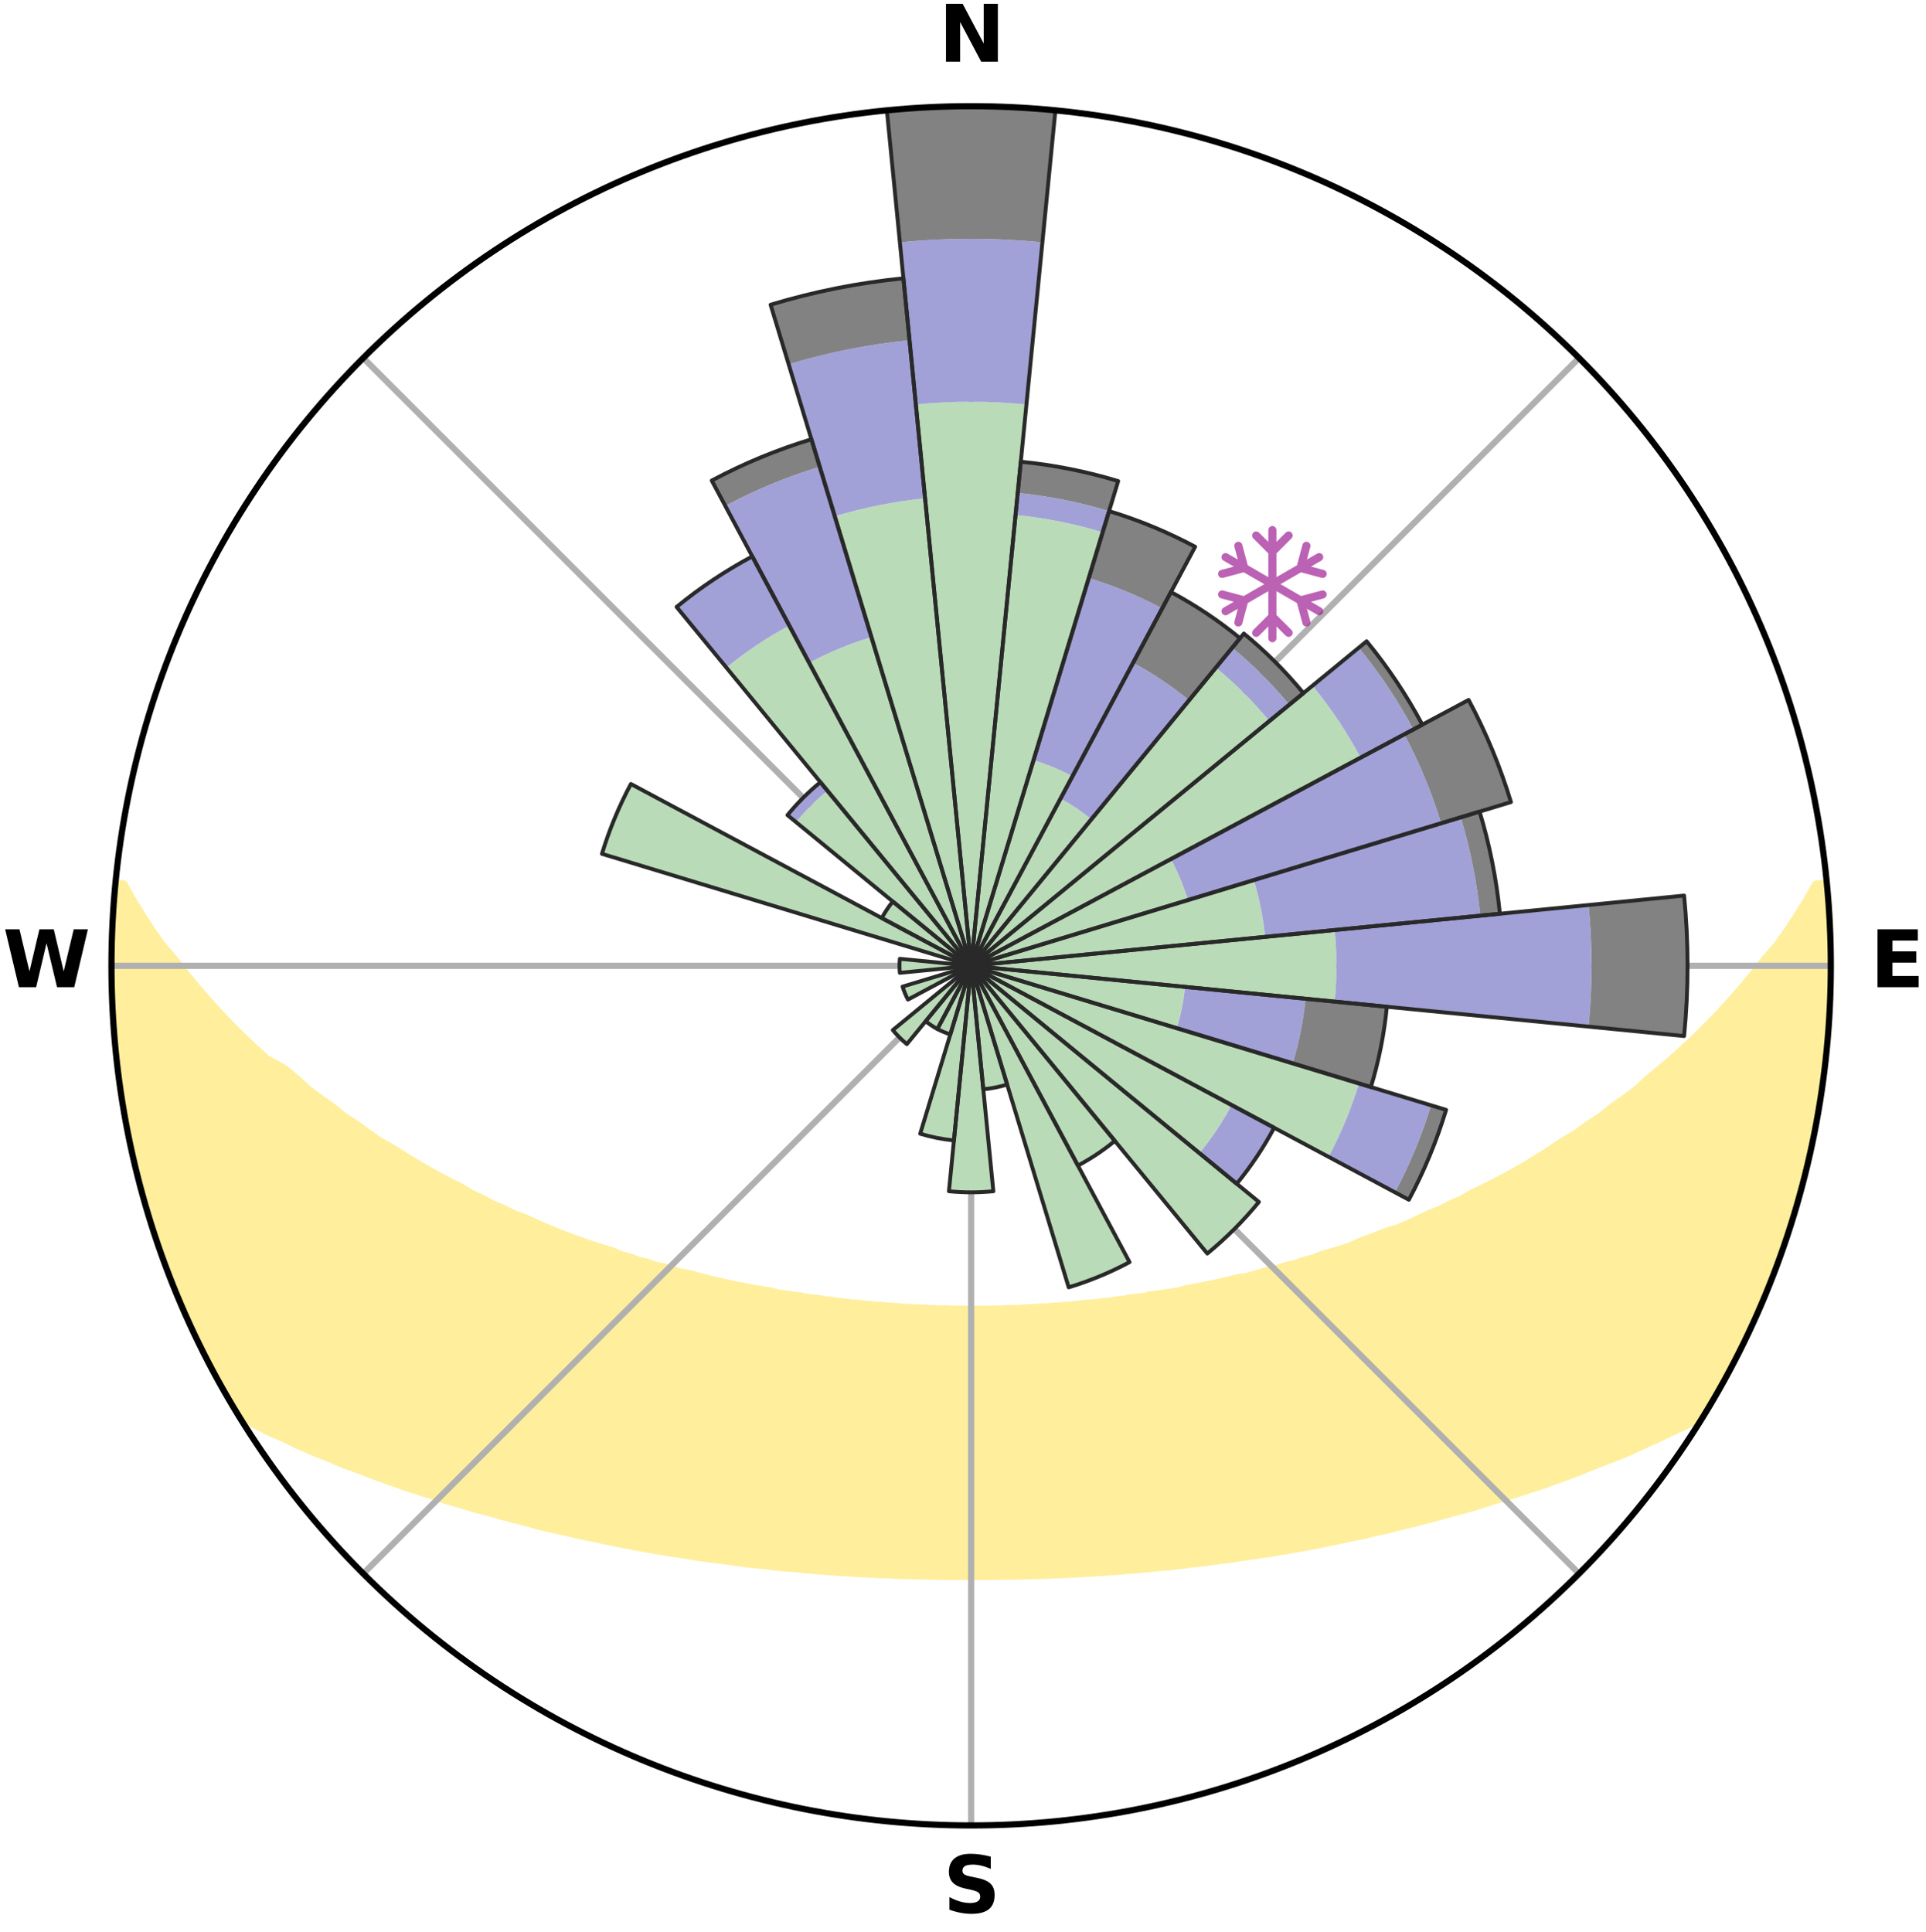 <?xml version="1.0" encoding="utf-8" standalone="no"?>
<!DOCTYPE svg PUBLIC "-//W3C//DTD SVG 1.1//EN"
  "http://www.w3.org/Graphics/SVG/1.1/DTD/svg11.dtd">
<svg xmlns:xlink="http://www.w3.org/1999/xlink" width="248.41pt" height="249.158pt" viewBox="0 0 248.41 249.158" xmlns="http://www.w3.org/2000/svg" version="1.1">
 <title>Ski Rose for Howelson Hill Ski Area</title>
 <defs>
  <style type="text/css">*{stroke-linejoin: round; stroke-linecap: butt}</style>
 </defs>
 <g id="figure_1">
  <g id="patch_1">
   <path d="M 0 249.158 
L 248.41 249.158 
L 248.41 0 
L 0 0 
z
" style="fill: #ffffff"/>
  </g>
  <g id="axes_1">
   <g id="patch_2">
    <path d="M 236.135 124.579 
C 236.135 110.018 233.267 95.599 227.695 82.147 
C 222.122 68.695 213.955 56.471 203.659 46.175 
C 193.363 35.879 181.139 27.711 167.687 22.139 
C 154.235 16.567 139.815 13.699 125.255 13.699 
C 110.694 13.699 96.275 16.567 82.823 22.139 
C 69.371 27.711 57.147 35.879 46.851 46.175 
C 36.555 56.471 28.387 68.695 22.815 82.147 
C 17.243 95.599 14.375 110.018 14.375 124.579 
C 14.375 139.14 17.243 153.559 22.815 167.011 
C 28.387 180.463 36.555 192.687 46.851 202.983 
C 57.147 213.279 69.371 221.447 82.823 227.019 
C 96.275 232.591 110.694 235.459 125.255 235.459 
C 139.815 235.459 154.235 232.591 167.687 227.019 
C 181.139 221.447 193.363 213.279 203.659 202.983 
C 213.955 192.687 222.122 180.463 227.695 167.011 
C 233.267 153.559 236.135 139.14 236.135 124.579 
M 125.255 124.579 
C 125.255 124.579 125.255 124.579 125.255 124.579 
C 125.255 124.579 125.255 124.579 125.255 124.579 
C 125.255 124.579 125.255 124.579 125.255 124.579 
C 125.255 124.579 125.255 124.579 125.255 124.579 
C 125.255 124.579 125.255 124.579 125.255 124.579 
C 125.255 124.579 125.255 124.579 125.255 124.579 
C 125.255 124.579 125.255 124.579 125.255 124.579 
C 125.255 124.579 125.255 124.579 125.255 124.579 
C 125.255 124.579 125.255 124.579 125.255 124.579 
C 125.255 124.579 125.255 124.579 125.255 124.579 
C 125.255 124.579 125.255 124.579 125.255 124.579 
C 125.255 124.579 125.255 124.579 125.255 124.579 
C 125.255 124.579 125.255 124.579 125.255 124.579 
C 125.255 124.579 125.255 124.579 125.255 124.579 
C 125.255 124.579 125.255 124.579 125.255 124.579 
C 125.255 124.579 125.255 124.579 125.255 124.579 
z
" style="fill: #ffffff"/>
   </g>
   <g id="PolyCollection_1">
    <defs>
     <path id="m216791b118" d="M 235.587 -135.203 
L 234.207 -135.07 
L 233.064 -133.064 
L 231.852 -131.099 
L 230.584 -129.178 
L 229.27 -127.303 
L 227.684 -125.473 
L 226.292 -123.697 
L 224.867 -121.971 
L 223.411 -120.293 
L 221.927 -118.666 
L 220.417 -117.09 
L 218.883 -115.564 
L 217.327 -114.089 
L 215.751 -112.665 
L 214.156 -111.293 
L 212.545 -109.972 
L 211.145 -108.66 
L 209.504 -107.438 
L 207.853 -106.267 
L 206.413 -105.095 
L 204.743 -104.022 
L 203.284 -102.94 
L 201.602 -101.964 
L 200.13 -100.971 
L 198.653 -100.02 
L 197.171 -99.112 
L 195.687 -98.246 
L 194.202 -97.42 
L 192.716 -96.636 
L 191.232 -95.891 
L 189.751 -95.187 
L 188.463 -94.43 
L 186.988 -93.8 
L 185.703 -93.112 
L 184.238 -92.554 
L 182.96 -91.931 
L 181.684 -91.34 
L 180.412 -90.779 
L 178.978 -90.354 
L 177.72 -89.853 
L 176.469 -89.381 
L 175.224 -88.936 
L 174.139 -88.406 
L 172.908 -88.013 
L 171.687 -87.645 
L 170.476 -87.302 
L 169.411 -86.867 
L 168.218 -86.569 
L 167.164 -86.176 
L 165.992 -85.921 
L 164.953 -85.568 
L 163.804 -85.352 
L 162.779 -85.037 
L 161.761 -84.74 
L 160.75 -84.46 
L 159.647 -84.311 
L 158.654 -84.063 
L 157.668 -83.83 
L 156.691 -83.611 
L 155.721 -83.406 
L 154.76 -83.214 
L 153.808 -83.035 
L 152.863 -82.867 
L 151.995 -82.605 
L 151.065 -82.461 
L 150.143 -82.328 
L 149.23 -82.203 
L 148.326 -82.087 
L 147.481 -81.884 
L 146.591 -81.786 
L 145.71 -81.695 
L 144.877 -81.523 
L 144.009 -81.447 
L 143.184 -81.294 
L 142.33 -81.23 
L 141.513 -81.095 
L 140.672 -81.043 
L 139.838 -80.995 
L 139.032 -80.882 
L 138.229 -80.779 
L 137.411 -80.745 
L 136.614 -80.656 
L 135.807 -80.627 
L 135.016 -80.551 
L 134.217 -80.528 
L 133.431 -80.465 
L 132.64 -80.446 
L 131.858 -80.393 
L 131.078 -80.348 
L 130.296 -80.335 
L 129.518 -80.301 
L 128.742 -80.273 
L 127.965 -80.265 
L 127.19 -80.247 
L 126.416 -80.236 
L 125.642 -80.233 
L 124.868 -80.233 
L 124.094 -80.241 
L 123.319 -80.248 
L 122.545 -80.266 
L 121.769 -80.291 
L 120.991 -80.302 
L 120.214 -80.336 
L 119.436 -80.378 
L 118.651 -80.395 
L 117.87 -80.447 
L 117.079 -80.467 
L 116.293 -80.53 
L 115.505 -80.602 
L 114.704 -80.63 
L 113.911 -80.714 
L 113.099 -80.747 
L 112.3 -80.845 
L 111.478 -80.886 
L 110.673 -80.998 
L 109.839 -81.047 
L 109.027 -81.175 
L 108.181 -81.234 
L 107.361 -81.379 
L 106.502 -81.451 
L 105.675 -81.614 
L 104.802 -81.699 
L 103.921 -81.791 
L 103.081 -81.984 
L 102.186 -82.092 
L 101.283 -82.208 
L 100.37 -82.333 
L 99.512 -82.57 
L 98.585 -82.717 
L 97.65 -82.873 
L 96.706 -83.041 
L 95.754 -83.22 
L 94.793 -83.412 
L 93.824 -83.618 
L 92.847 -83.836 
L 91.862 -84.07 
L 90.869 -84.318 
L 89.869 -84.583 
L 88.862 -84.863 
L 87.738 -85.044 
L 86.714 -85.359 
L 85.684 -85.693 
L 84.526 -85.929 
L 83.481 -86.301 
L 82.301 -86.577 
L 81.244 -86.99 
L 80.045 -87.311 
L 78.977 -87.768 
L 77.76 -88.135 
L 76.534 -88.527 
L 75.298 -88.945 
L 74.055 -89.39 
L 72.804 -89.863 
L 71.547 -90.363 
L 70.284 -90.893 
L 69.016 -91.452 
L 67.744 -92.041 
L 66.289 -92.563 
L 65.009 -93.217 
L 63.542 -93.81 
L 62.257 -94.531 
L 60.781 -95.197 
L 59.497 -95.987 
L 58.017 -96.728 
L 56.536 -97.51 
L 55.054 -98.332 
L 53.574 -99.195 
L 52.096 -100.1 
L 50.622 -101.047 
L 48.939 -101.973 
L 47.476 -103.009 
L 46.02 -104.088 
L 44.354 -105.156 
L 42.917 -106.325 
L 41.269 -107.492 
L 39.633 -108.71 
L 38.236 -110.017 
L 36.628 -111.334 
L 34.337 -112.609 
L 32.762 -114.041 
L 31.208 -115.523 
L 29.676 -117.057 
L 28.169 -118.641 
L 26.688 -120.276 
L 25.235 -121.96 
L 23.813 -123.694 
L 22.425 -125.476 
L 20.843 -127.313 
L 19.535 -129.195 
L 18.274 -131.122 
L 17.072 -133.093 
L 15.946 -135.104 
L 14.905 -135.205 
L 14.905 -135.205 
L 14.721 -133.278 
L 14.773 -131.336 
L 14.653 -129.408 
L 14.566 -127.478 
L 14.511 -125.546 
L 14.488 -123.612 
L 14.496 -121.679 
L 14.535 -119.745 
L 14.606 -117.811 
L 14.724 -115.88 
L 15.059 -113.968 
L 15.221 -112.042 
L 15.412 -110.118 
L 15.634 -108.196 
L 15.911 -106.281 
L 16.363 -104.397 
L 16.672 -102.488 
L 17.011 -100.582 
L 17.574 -98.727 
L 17.937 -96.825 
L 18.591 -94.999 
L 19.01 -93.108 
L 19.537 -91.246 
L 20.2 -89.428 
L 20.748 -87.571 
L 21.466 -85.774 
L 22.118 -83.952 
L 22.854 -82.163 
L 23.664 -80.406 
L 24.375 -78.605 
L 25.223 -76.867 
L 26.041 -75.113 
L 26.937 -73.398 
L 27.815 -71.673 
L 28.755 -69.982 
L 29.722 -68.306 
L 30.735 -66.657 
L 32.583 -65.54 
L 34.539 -64.535 
L 36.592 -63.643 
L 38.501 -62.698 
L 40.489 -61.856 
L 42.474 -61.059 
L 44.382 -60.25 
L 46.354 -59.538 
L 48.248 -58.809 
L 50.134 -58.118 
L 52.011 -57.463 
L 53.877 -56.844 
L 55.732 -56.259 
L 57.517 -55.648 
L 59.348 -55.128 
L 61.112 -54.58 
L 62.917 -54.119 
L 64.657 -53.629 
L 66.386 -53.166 
L 68.103 -52.729 
L 69.763 -52.261 
L 71.457 -51.875 
L 73.136 -51.512 
L 74.765 -51.115 
L 76.419 -50.796 
L 78.026 -50.444 
L 79.621 -50.112 
L 81.207 -49.8 
L 82.781 -49.507 
L 84.345 -49.232 
L 85.897 -48.974 
L 87.439 -48.733 
L 88.97 -48.507 
L 90.47 -48.251 
L 91.982 -48.056 
L 93.482 -47.872 
L 94.956 -47.661 
L 96.423 -47.465 
L 97.896 -47.321 
L 99.348 -47.151 
L 100.792 -46.993 
L 102.239 -46.88 
L 103.669 -46.744 
L 105.093 -46.621 
L 106.511 -46.507 
L 107.924 -46.405 
L 109.331 -46.312 
L 110.733 -46.229 
L 112.131 -46.155 
L 113.524 -46.089 
L 114.914 -46.033 
L 116.3 -45.985 
L 117.683 -45.945 
L 119.064 -45.912 
L 120.442 -45.888 
L 121.818 -45.865 
L 123.193 -45.858 
L 124.568 -45.858 
L 125.942 -45.856 
L 127.316 -45.856 
L 128.691 -45.87 
L 130.068 -45.887 
L 131.446 -45.911 
L 132.827 -45.943 
L 134.21 -45.983 
L 135.596 -46.031 
L 136.986 -46.087 
L 138.379 -46.152 
L 139.777 -46.226 
L 141.179 -46.308 
L 142.587 -46.401 
L 143.999 -46.503 
L 145.417 -46.616 
L 146.842 -46.74 
L 148.272 -46.875 
L 149.709 -47.021 
L 151.165 -47.143 
L 152.616 -47.313 
L 154.075 -47.497 
L 155.556 -47.655 
L 157.031 -47.866 
L 158.532 -48.047 
L 160.023 -48.287 
L 161.543 -48.499 
L 163.075 -48.724 
L 164.617 -48.966 
L 166.17 -49.222 
L 167.734 -49.498 
L 169.309 -49.79 
L 170.894 -50.103 
L 172.491 -50.434 
L 174.097 -50.787 
L 175.751 -51.106 
L 177.381 -51.501 
L 179.061 -51.864 
L 180.71 -52.308 
L 182.415 -52.719 
L 184.132 -53.156 
L 185.861 -53.619 
L 187.602 -54.109 
L 189.408 -54.568 
L 191.172 -55.117 
L 192.946 -55.696 
L 194.788 -56.249 
L 196.644 -56.833 
L 198.51 -57.453 
L 200.388 -58.107 
L 202.274 -58.799 
L 204.169 -59.527 
L 206.07 -60.296 
L 208.049 -61.049 
L 210.034 -61.846 
L 211.947 -62.742 
L 213.932 -63.633 
L 215.909 -64.577 
L 217.94 -65.532 
L 219.789 -66.648 
L 220.789 -68.305 
L 221.755 -69.982 
L 222.696 -71.673 
L 223.596 -73.386 
L 224.463 -75.115 
L 225.267 -76.876 
L 226.126 -78.61 
L 226.858 -80.401 
L 227.648 -82.167 
L 228.374 -83.959 
L 229.056 -85.77 
L 229.664 -87.606 
L 230.383 -89.404 
L 230.941 -91.256 
L 231.548 -93.094 
L 232.09 -94.951 
L 232.522 -96.838 
L 233.035 -98.703 
L 233.504 -100.581 
L 233.836 -102.488 
L 234.21 -104.385 
L 234.541 -106.291 
L 234.83 -108.203 
L 235.077 -110.121 
L 235.399 -112.03 
L 235.568 -113.957 
L 235.776 -115.881 
L 235.863 -117.814 
L 235.913 -119.748 
L 236.055 -121.678 
L 236.106 -123.612 
L 236.047 -125.546 
L 236.086 -127.481 
L 235.959 -129.413 
L 235.799 -131.34 
L 235.737 -133.274 
L 235.587 -135.203 
z
" style="stroke: #ffee9c"/>
    </defs>
    <g clip-path="url(#p5624a90911)">
     <use xlink:href="#m216791b118" x="0" y="249.158" style="fill: #ffee9c; stroke: #ffee9c"/>
    </g>
   </g>
   <g id="matplotlib.axis_1">
    <g id="xtick_1">
     <g id="line2d_1">
      <path d="M 125.255 124.579 
L 125.255 13.699 
" clip-path="url(#p5624a90911)" style="fill: none; stroke: #b0b0b0; stroke-width: 0.8; stroke-linecap: square"/>
     </g>
     <g id="text_1">
      <!-- N -->
      <g transform="translate(121.07 7.958) scale(0.1 -0.1)">
       <defs>
        <path id="DejaVuSans-Bold-4e" d="M 588 4666 
L 1931 4666 
L 3628 1466 
L 3628 4666 
L 4769 4666 
L 4769 0 
L 3425 0 
L 1728 3200 
L 1728 0 
L 588 0 
L 588 4666 
z
" transform="scale(0.016)"/>
       </defs>
       <use xlink:href="#DejaVuSans-Bold-4e"/>
      </g>
     </g>
    </g>
    <g id="xtick_2">
     <g id="line2d_2">
      <path d="M 125.255 124.579 
L 203.659 46.175 
" clip-path="url(#p5624a90911)" style="fill: none; stroke: #b0b0b0; stroke-width: 0.8; stroke-linecap: square"/>
     </g>
    </g>
    <g id="xtick_3">
     <g id="line2d_3">
      <path d="M 125.255 124.579 
L 236.135 124.579 
" clip-path="url(#p5624a90911)" style="fill: none; stroke: #b0b0b0; stroke-width: 0.8; stroke-linecap: square"/>
     </g>
     <g id="text_2">
      <!-- E -->
      <g transform="translate(241.219 127.338) scale(0.1 -0.1)">
       <defs>
        <path id="DejaVuSans-Bold-45" d="M 588 4666 
L 3834 4666 
L 3834 3756 
L 1791 3756 
L 1791 2888 
L 3713 2888 
L 3713 1978 
L 1791 1978 
L 1791 909 
L 3903 909 
L 3903 0 
L 588 0 
L 588 4666 
z
" transform="scale(0.016)"/>
       </defs>
       <use xlink:href="#DejaVuSans-Bold-45"/>
      </g>
     </g>
    </g>
    <g id="xtick_4">
     <g id="line2d_4">
      <path d="M 125.255 124.579 
L 203.659 202.983 
" clip-path="url(#p5624a90911)" style="fill: none; stroke: #b0b0b0; stroke-width: 0.8; stroke-linecap: square"/>
     </g>
    </g>
    <g id="xtick_5">
     <g id="line2d_5">
      <path d="M 125.255 124.579 
L 125.255 235.459 
" clip-path="url(#p5624a90911)" style="fill: none; stroke: #b0b0b0; stroke-width: 0.8; stroke-linecap: square"/>
     </g>
     <g id="text_3">
      <!-- S -->
      <g transform="translate(121.654 246.718) scale(0.1 -0.1)">
       <defs>
        <path id="DejaVuSans-Bold-53" d="M 3834 4519 
L 3834 3531 
Q 3450 3703 3084 3790 
Q 2719 3878 2394 3878 
Q 1963 3878 1756 3759 
Q 1550 3641 1550 3391 
Q 1550 3203 1689 3098 
Q 1828 2994 2194 2919 
L 2706 2816 
Q 3484 2659 3812 2340 
Q 4141 2022 4141 1434 
Q 4141 663 3683 286 
Q 3225 -91 2284 -91 
Q 1841 -91 1394 -6 
Q 947 78 500 244 
L 500 1259 
Q 947 1022 1364 901 
Q 1781 781 2169 781 
Q 2563 781 2772 912 
Q 2981 1044 2981 1288 
Q 2981 1506 2839 1625 
Q 2697 1744 2272 1838 
L 1806 1941 
Q 1106 2091 782 2419 
Q 459 2747 459 3303 
Q 459 4000 909 4375 
Q 1359 4750 2203 4750 
Q 2588 4750 2994 4692 
Q 3400 4634 3834 4519 
z
" transform="scale(0.016)"/>
       </defs>
       <use xlink:href="#DejaVuSans-Bold-53"/>
      </g>
     </g>
    </g>
    <g id="xtick_6">
     <g id="line2d_6">
      <path d="M 125.255 124.579 
L 46.851 202.983 
" clip-path="url(#p5624a90911)" style="fill: none; stroke: #b0b0b0; stroke-width: 0.8; stroke-linecap: square"/>
     </g>
    </g>
    <g id="xtick_7">
     <g id="line2d_7">
      <path d="M 125.255 124.579 
L 14.375 124.579 
" clip-path="url(#p5624a90911)" style="fill: none; stroke: #b0b0b0; stroke-width: 0.8; stroke-linecap: square"/>
     </g>
     <g id="text_4">
      <!-- W -->
      <g transform="translate(0.36 127.338) scale(0.1 -0.1)">
       <defs>
        <path id="DejaVuSans-Bold-57" d="M 191 4666 
L 1344 4666 
L 2150 1275 
L 2950 4666 
L 4109 4666 
L 4909 1275 
L 5716 4666 
L 6859 4666 
L 5759 0 
L 4372 0 
L 3525 3547 
L 2688 0 
L 1300 0 
L 191 4666 
z
" transform="scale(0.016)"/>
       </defs>
       <use xlink:href="#DejaVuSans-Bold-57"/>
      </g>
     </g>
    </g>
    <g id="xtick_8">
     <g id="line2d_8">
      <path d="M 125.255 124.579 
L 46.851 46.175 
" clip-path="url(#p5624a90911)" style="fill: none; stroke: #b0b0b0; stroke-width: 0.8; stroke-linecap: square"/>
     </g>
    </g>
   </g>
   <g id="matplotlib.axis_2"/>
   <g id="patch_3">
    <path d="M 125.255 124.579 
C 125.255 124.579 125.255 124.579 125.255 124.579 
C 125.255 124.579 125.255 124.579 125.255 124.579 
L 125.255 124.579 
C 125.255 124.579 125.255 124.579 125.255 124.579 
C 125.255 124.579 125.255 124.579 125.255 124.579 
z
" clip-path="url(#p5624a90911)" style="fill: #d9d9d9"/>
   </g>
   <g id="patch_4">
    <path d="M 125.255 124.579 
C 125.255 124.579 125.255 124.579 125.255 124.579 
C 125.255 124.579 125.255 124.579 125.255 124.579 
L 125.255 124.579 
C 125.255 124.579 125.255 124.579 125.255 124.579 
C 125.255 124.579 125.255 124.579 125.255 124.579 
z
" clip-path="url(#p5624a90911)" style="fill: #d9d9d9"/>
   </g>
   <g id="patch_5">
    <path d="M 125.255 124.579 
C 125.255 124.579 125.255 124.579 125.255 124.579 
C 125.255 124.579 125.255 124.579 125.255 124.579 
L 125.255 124.579 
C 125.255 124.579 125.255 124.579 125.255 124.579 
C 125.255 124.579 125.255 124.579 125.255 124.579 
z
" clip-path="url(#p5624a90911)" style="fill: #d9d9d9"/>
   </g>
   <g id="patch_6">
    <path d="M 125.255 124.579 
C 125.255 124.579 125.255 124.579 125.255 124.579 
C 125.255 124.579 125.255 124.579 125.255 124.579 
L 125.255 124.579 
C 125.255 124.579 125.255 124.579 125.255 124.579 
C 125.255 124.579 125.255 124.579 125.255 124.579 
z
" clip-path="url(#p5624a90911)" style="fill: #d9d9d9"/>
   </g>
   <g id="patch_7">
    <path d="M 125.255 124.579 
C 125.255 124.579 125.255 124.579 125.255 124.579 
C 125.255 124.579 125.255 124.579 125.255 124.579 
L 125.255 124.579 
C 125.255 124.579 125.255 124.579 125.255 124.579 
C 125.255 124.579 125.255 124.579 125.255 124.579 
z
" clip-path="url(#p5624a90911)" style="fill: #d9d9d9"/>
   </g>
   <g id="patch_8">
    <path d="M 125.255 124.579 
C 125.255 124.579 125.255 124.579 125.255 124.579 
C 125.255 124.579 125.255 124.579 125.255 124.579 
L 125.255 124.579 
C 125.255 124.579 125.255 124.579 125.255 124.579 
C 125.255 124.579 125.255 124.579 125.255 124.579 
z
" clip-path="url(#p5624a90911)" style="fill: #d9d9d9"/>
   </g>
   <g id="patch_9">
    <path d="M 125.255 124.579 
C 125.255 124.579 125.255 124.579 125.255 124.579 
C 125.255 124.579 125.255 124.579 125.255 124.579 
L 125.255 124.579 
C 125.255 124.579 125.255 124.579 125.255 124.579 
C 125.255 124.579 125.255 124.579 125.255 124.579 
z
" clip-path="url(#p5624a90911)" style="fill: #d9d9d9"/>
   </g>
   <g id="patch_10">
    <path d="M 125.255 124.579 
C 125.255 124.579 125.255 124.579 125.255 124.579 
C 125.255 124.579 125.255 124.579 125.255 124.579 
L 125.255 124.579 
C 125.255 124.579 125.255 124.579 125.255 124.579 
C 125.255 124.579 125.255 124.579 125.255 124.579 
z
" clip-path="url(#p5624a90911)" style="fill: #d9d9d9"/>
   </g>
   <g id="patch_11">
    <path d="M 125.255 124.579 
C 125.255 124.579 125.255 124.579 125.255 124.579 
C 125.255 124.579 125.255 124.579 125.255 124.579 
L 125.255 124.579 
C 125.255 124.579 125.255 124.579 125.255 124.579 
C 125.255 124.579 125.255 124.579 125.255 124.579 
z
" clip-path="url(#p5624a90911)" style="fill: #d9d9d9"/>
   </g>
   <g id="patch_12">
    <path d="M 125.255 124.579 
C 125.255 124.579 125.255 124.579 125.255 124.579 
C 125.255 124.579 125.255 124.579 125.255 124.579 
L 125.255 124.579 
C 125.255 124.579 125.255 124.579 125.255 124.579 
C 125.255 124.579 125.255 124.579 125.255 124.579 
z
" clip-path="url(#p5624a90911)" style="fill: #d9d9d9"/>
   </g>
   <g id="patch_13">
    <path d="M 125.255 124.579 
C 125.255 124.579 125.255 124.579 125.255 124.579 
C 125.255 124.579 125.255 124.579 125.255 124.579 
L 125.255 124.579 
C 125.255 124.579 125.255 124.579 125.255 124.579 
C 125.255 124.579 125.255 124.579 125.255 124.579 
z
" clip-path="url(#p5624a90911)" style="fill: #d9d9d9"/>
   </g>
   <g id="patch_14">
    <path d="M 125.255 124.579 
C 125.255 124.579 125.255 124.579 125.255 124.579 
C 125.255 124.579 125.255 124.579 125.255 124.579 
L 125.255 124.579 
C 125.255 124.579 125.255 124.579 125.255 124.579 
C 125.255 124.579 125.255 124.579 125.255 124.579 
z
" clip-path="url(#p5624a90911)" style="fill: #d9d9d9"/>
   </g>
   <g id="patch_15">
    <path d="M 125.255 124.579 
C 125.255 124.579 125.255 124.579 125.255 124.579 
C 125.255 124.579 125.255 124.579 125.255 124.579 
L 125.255 124.579 
C 125.255 124.579 125.255 124.579 125.255 124.579 
C 125.255 124.579 125.255 124.579 125.255 124.579 
z
" clip-path="url(#p5624a90911)" style="fill: #d9d9d9"/>
   </g>
   <g id="patch_16">
    <path d="M 125.255 124.579 
C 125.255 124.579 125.255 124.579 125.255 124.579 
C 125.255 124.579 125.255 124.579 125.255 124.579 
L 125.255 124.579 
C 125.255 124.579 125.255 124.579 125.255 124.579 
C 125.255 124.579 125.255 124.579 125.255 124.579 
z
" clip-path="url(#p5624a90911)" style="fill: #d9d9d9"/>
   </g>
   <g id="patch_17">
    <path d="M 125.255 124.579 
C 125.255 124.579 125.255 124.579 125.255 124.579 
C 125.255 124.579 125.255 124.579 125.255 124.579 
L 125.255 124.579 
C 125.255 124.579 125.255 124.579 125.255 124.579 
C 125.255 124.579 125.255 124.579 125.255 124.579 
z
" clip-path="url(#p5624a90911)" style="fill: #d9d9d9"/>
   </g>
   <g id="patch_18">
    <path d="M 125.255 124.579 
C 125.255 124.579 125.255 124.579 125.255 124.579 
C 125.255 124.579 125.255 124.579 125.255 124.579 
L 125.255 124.579 
C 125.255 124.579 125.255 124.579 125.255 124.579 
C 125.255 124.579 125.255 124.579 125.255 124.579 
z
" clip-path="url(#p5624a90911)" style="fill: #d9d9d9"/>
   </g>
   <g id="patch_19">
    <path d="M 125.255 124.579 
C 125.255 124.579 125.255 124.579 125.255 124.579 
C 125.255 124.579 125.255 124.579 125.255 124.579 
L 125.255 124.579 
C 125.255 124.579 125.255 124.579 125.255 124.579 
C 125.255 124.579 125.255 124.579 125.255 124.579 
z
" clip-path="url(#p5624a90911)" style="fill: #d9d9d9"/>
   </g>
   <g id="patch_20">
    <path d="M 125.255 124.579 
C 125.255 124.579 125.255 124.579 125.255 124.579 
C 125.255 124.579 125.255 124.579 125.255 124.579 
L 125.255 124.579 
C 125.255 124.579 125.255 124.579 125.255 124.579 
C 125.255 124.579 125.255 124.579 125.255 124.579 
z
" clip-path="url(#p5624a90911)" style="fill: #d9d9d9"/>
   </g>
   <g id="patch_21">
    <path d="M 125.255 124.579 
C 125.255 124.579 125.255 124.579 125.255 124.579 
C 125.255 124.579 125.255 124.579 125.255 124.579 
L 125.255 124.579 
C 125.255 124.579 125.255 124.579 125.255 124.579 
C 125.255 124.579 125.255 124.579 125.255 124.579 
z
" clip-path="url(#p5624a90911)" style="fill: #d9d9d9"/>
   </g>
   <g id="patch_22">
    <path d="M 125.255 124.579 
C 125.255 124.579 125.255 124.579 125.255 124.579 
C 125.255 124.579 125.255 124.579 125.255 124.579 
L 125.255 124.579 
C 125.255 124.579 125.255 124.579 125.255 124.579 
C 125.255 124.579 125.255 124.579 125.255 124.579 
z
" clip-path="url(#p5624a90911)" style="fill: #d9d9d9"/>
   </g>
   <g id="patch_23">
    <path d="M 125.255 124.579 
C 125.255 124.579 125.255 124.579 125.255 124.579 
C 125.255 124.579 125.255 124.579 125.255 124.579 
L 125.255 124.579 
C 125.255 124.579 125.255 124.579 125.255 124.579 
C 125.255 124.579 125.255 124.579 125.255 124.579 
z
" clip-path="url(#p5624a90911)" style="fill: #d9d9d9"/>
   </g>
   <g id="patch_24">
    <path d="M 125.255 124.579 
C 125.255 124.579 125.255 124.579 125.255 124.579 
C 125.255 124.579 125.255 124.579 125.255 124.579 
L 125.255 124.579 
C 125.255 124.579 125.255 124.579 125.255 124.579 
C 125.255 124.579 125.255 124.579 125.255 124.579 
z
" clip-path="url(#p5624a90911)" style="fill: #d9d9d9"/>
   </g>
   <g id="patch_25">
    <path d="M 125.255 124.579 
C 125.255 124.579 125.255 124.579 125.255 124.579 
C 125.255 124.579 125.255 124.579 125.255 124.579 
L 125.255 124.579 
C 125.255 124.579 125.255 124.579 125.255 124.579 
C 125.255 124.579 125.255 124.579 125.255 124.579 
z
" clip-path="url(#p5624a90911)" style="fill: #d9d9d9"/>
   </g>
   <g id="patch_26">
    <path d="M 125.255 124.579 
C 125.255 124.579 125.255 124.579 125.255 124.579 
C 125.255 124.579 125.255 124.579 125.255 124.579 
L 125.255 124.579 
C 125.255 124.579 125.255 124.579 125.255 124.579 
C 125.255 124.579 125.255 124.579 125.255 124.579 
z
" clip-path="url(#p5624a90911)" style="fill: #d9d9d9"/>
   </g>
   <g id="patch_27">
    <path d="M 125.255 124.579 
C 125.255 124.579 125.255 124.579 125.255 124.579 
C 125.255 124.579 125.255 124.579 125.255 124.579 
L 125.255 124.579 
C 125.255 124.579 125.255 124.579 125.255 124.579 
C 125.255 124.579 125.255 124.579 125.255 124.579 
z
" clip-path="url(#p5624a90911)" style="fill: #d9d9d9"/>
   </g>
   <g id="patch_28">
    <path d="M 125.255 124.579 
C 125.255 124.579 125.255 124.579 125.255 124.579 
C 125.255 124.579 125.255 124.579 125.255 124.579 
L 125.255 124.579 
C 125.255 124.579 125.255 124.579 125.255 124.579 
C 125.255 124.579 125.255 124.579 125.255 124.579 
z
" clip-path="url(#p5624a90911)" style="fill: #d9d9d9"/>
   </g>
   <g id="patch_29">
    <path d="M 125.255 124.579 
C 125.255 124.579 125.255 124.579 125.255 124.579 
C 125.255 124.579 125.255 124.579 125.255 124.579 
L 125.255 124.579 
C 125.255 124.579 125.255 124.579 125.255 124.579 
C 125.255 124.579 125.255 124.579 125.255 124.579 
z
" clip-path="url(#p5624a90911)" style="fill: #d9d9d9"/>
   </g>
   <g id="patch_30">
    <path d="M 125.255 124.579 
C 125.255 124.579 125.255 124.579 125.255 124.579 
C 125.255 124.579 125.255 124.579 125.255 124.579 
L 125.255 124.579 
C 125.255 124.579 125.255 124.579 125.255 124.579 
C 125.255 124.579 125.255 124.579 125.255 124.579 
z
" clip-path="url(#p5624a90911)" style="fill: #d9d9d9"/>
   </g>
   <g id="patch_31">
    <path d="M 125.255 124.579 
C 125.255 124.579 125.255 124.579 125.255 124.579 
C 125.255 124.579 125.255 124.579 125.255 124.579 
L 125.255 124.579 
C 125.255 124.579 125.255 124.579 125.255 124.579 
C 125.255 124.579 125.255 124.579 125.255 124.579 
z
" clip-path="url(#p5624a90911)" style="fill: #d9d9d9"/>
   </g>
   <g id="patch_32">
    <path d="M 125.255 124.579 
C 125.255 124.579 125.255 124.579 125.255 124.579 
C 125.255 124.579 125.255 124.579 125.255 124.579 
L 125.255 124.579 
C 125.255 124.579 125.255 124.579 125.255 124.579 
C 125.255 124.579 125.255 124.579 125.255 124.579 
z
" clip-path="url(#p5624a90911)" style="fill: #d9d9d9"/>
   </g>
   <g id="patch_33">
    <path d="M 125.255 124.579 
C 125.255 124.579 125.255 124.579 125.255 124.579 
C 125.255 124.579 125.255 124.579 125.255 124.579 
L 125.255 124.579 
C 125.255 124.579 125.255 124.579 125.255 124.579 
C 125.255 124.579 125.255 124.579 125.255 124.579 
z
" clip-path="url(#p5624a90911)" style="fill: #d9d9d9"/>
   </g>
   <g id="patch_34">
    <path d="M 125.255 124.579 
C 125.255 124.579 125.255 124.579 125.255 124.579 
C 125.255 124.579 125.255 124.579 125.255 124.579 
L 125.255 124.579 
C 125.255 124.579 125.255 124.579 125.255 124.579 
C 125.255 124.579 125.255 124.579 125.255 124.579 
z
" clip-path="url(#p5624a90911)" style="fill: #d9d9d9"/>
   </g>
   <g id="patch_35">
    <path d="M 125.255 124.579 
C 125.255 124.579 125.255 124.579 125.255 124.579 
C 125.255 124.579 125.255 124.579 125.255 124.579 
L 132.386 52.174 
C 130.016 51.94 127.636 51.823 125.255 51.823 
C 122.873 51.823 120.493 51.94 118.124 52.174 
z
" clip-path="url(#p5624a90911)" style="fill: #badbb8"/>
   </g>
   <g id="patch_36">
    <path d="M 125.255 124.579 
C 125.255 124.579 125.255 124.579 125.255 124.579 
C 125.255 124.579 125.255 124.579 125.255 124.579 
L 142.219 68.657 
C 140.388 68.101 138.532 67.636 136.656 67.263 
C 134.78 66.89 132.886 66.609 130.983 66.422 
z
" clip-path="url(#p5624a90911)" style="fill: #badbb8"/>
   </g>
   <g id="patch_37">
    <path d="M 125.255 124.579 
C 125.255 124.579 125.255 124.579 125.255 124.579 
C 125.255 124.579 125.255 124.579 125.255 124.579 
L 138.322 100.132 
C 137.522 99.704 136.701 99.316 135.863 98.969 
C 135.025 98.622 134.17 98.316 133.302 98.053 
z
" clip-path="url(#p5624a90911)" style="fill: #badbb8"/>
   </g>
   <g id="patch_38">
    <path d="M 125.255 124.579 
C 125.255 124.579 125.255 124.579 125.255 124.579 
C 125.255 124.579 125.255 124.579 125.255 124.579 
L 140.764 105.681 
C 140.145 105.174 139.502 104.697 138.837 104.252 
C 138.171 103.808 137.485 103.396 136.779 103.019 
z
" clip-path="url(#p5624a90911)" style="fill: #badbb8"/>
   </g>
   <g id="patch_39">
    <path d="M 125.255 124.579 
C 125.255 124.579 125.255 124.579 125.255 124.579 
C 125.255 124.579 125.255 124.579 125.255 124.579 
L 163.719 93.012 
C 162.686 91.753 161.591 90.546 160.44 89.394 
C 159.288 88.243 158.081 87.148 156.822 86.115 
z
" clip-path="url(#p5624a90911)" style="fill: #badbb8"/>
   </g>
   <g id="patch_40">
    <path d="M 125.255 124.579 
C 125.255 124.579 125.255 124.579 125.255 124.579 
C 125.255 124.579 125.255 124.579 125.255 124.579 
L 175.488 97.729 
C 174.61 96.084 173.65 94.484 172.615 92.934 
C 171.579 91.384 170.468 89.886 169.285 88.445 
z
" clip-path="url(#p5624a90911)" style="fill: #badbb8"/>
   </g>
   <g id="patch_41">
    <path d="M 125.255 124.579 
C 125.255 124.579 125.255 124.579 125.255 124.579 
C 125.255 124.579 125.255 124.579 125.255 124.579 
L 153.216 116.097 
C 152.938 115.182 152.616 114.281 152.25 113.397 
C 151.884 112.514 151.475 111.649 151.024 110.805 
z
" clip-path="url(#p5624a90911)" style="fill: #badbb8"/>
   </g>
   <g id="patch_42">
    <path d="M 125.255 124.579 
C 125.255 124.579 125.255 124.579 125.255 124.579 
C 125.255 124.579 125.255 124.579 125.255 124.579 
L 163.169 120.845 
C 163.047 119.604 162.864 118.37 162.62 117.147 
C 162.377 115.924 162.074 114.713 161.712 113.52 
z
" clip-path="url(#p5624a90911)" style="fill: #badbb8"/>
   </g>
   <g id="patch_43">
    <path d="M 125.255 124.579 
C 125.255 124.579 125.255 124.579 125.255 124.579 
C 125.255 124.579 125.255 124.579 125.255 124.579 
L 172.143 129.197 
C 172.294 127.662 172.37 126.121 172.37 124.579 
C 172.37 123.037 172.294 121.496 172.143 119.961 
z
" clip-path="url(#p5624a90911)" style="fill: #badbb8"/>
   </g>
   <g id="patch_44">
    <path d="M 125.255 124.579 
C 125.255 124.579 125.255 124.579 125.255 124.579 
C 125.255 124.579 125.255 124.579 125.255 124.579 
L 151.781 132.626 
C 152.045 131.758 152.265 130.877 152.442 129.987 
C 152.619 129.097 152.752 128.199 152.841 127.296 
z
" clip-path="url(#p5624a90911)" style="fill: #badbb8"/>
   </g>
   <g id="patch_45">
    <path d="M 125.255 124.579 
C 125.255 124.579 125.255 124.579 125.255 124.579 
C 125.255 124.579 125.255 124.579 125.255 124.579 
L 171.352 149.219 
C 172.159 147.71 172.891 146.162 173.545 144.582 
C 174.2 143.001 174.777 141.389 175.273 139.752 
z
" clip-path="url(#p5624a90911)" style="fill: #badbb8"/>
   </g>
   <g id="patch_46">
    <path d="M 125.255 124.579 
C 125.255 124.579 125.255 124.579 125.255 124.579 
C 125.255 124.579 125.255 124.579 125.255 124.579 
L 154.705 148.748 
C 155.496 147.784 156.239 146.782 156.932 145.745 
C 157.625 144.708 158.266 143.638 158.854 142.538 
z
" clip-path="url(#p5624a90911)" style="fill: #badbb8"/>
   </g>
   <g id="patch_47">
    <path d="M 125.255 124.579 
C 125.255 124.579 125.255 124.579 125.255 124.579 
C 125.255 124.579 125.255 124.579 125.255 124.579 
L 155.714 161.693 
C 156.928 160.696 158.094 159.64 159.205 158.529 
C 160.316 157.418 161.372 156.253 162.369 155.038 
z
" clip-path="url(#p5624a90911)" style="fill: #badbb8"/>
   </g>
   <g id="patch_48">
    <path d="M 125.255 124.579 
C 125.255 124.579 125.255 124.579 125.255 124.579 
C 125.255 124.579 125.255 124.579 125.255 124.579 
L 139.029 150.348 
C 139.872 149.897 140.693 149.405 141.488 148.874 
C 142.284 148.343 143.052 147.773 143.791 147.166 
z
" clip-path="url(#p5624a90911)" style="fill: #badbb8"/>
   </g>
   <g id="patch_49">
    <path d="M 125.255 124.579 
C 125.255 124.579 125.255 124.579 125.255 124.579 
C 125.255 124.579 125.255 124.579 125.255 124.579 
L 137.836 166.052 
C 139.193 165.641 140.53 165.162 141.84 164.619 
C 143.151 164.077 144.434 163.47 145.685 162.801 
z
" clip-path="url(#p5624a90911)" style="fill: #badbb8"/>
   </g>
   <g id="patch_50">
    <path d="M 125.255 124.579 
C 125.255 124.579 125.255 124.579 125.255 124.579 
C 125.255 124.579 125.255 124.579 125.255 124.579 
L 126.824 140.506 
C 127.345 140.455 127.863 140.378 128.377 140.276 
C 128.891 140.174 129.399 140.046 129.901 139.894 
z
" clip-path="url(#p5624a90911)" style="fill: #badbb8"/>
   </g>
   <g id="patch_51">
    <path d="M 125.255 124.579 
C 125.255 124.579 125.255 124.579 125.255 124.579 
C 125.255 124.579 125.255 124.579 125.255 124.579 
L 122.391 153.658 
C 123.343 153.752 124.298 153.799 125.255 153.799 
C 126.211 153.799 127.167 153.752 128.119 153.658 
z
" clip-path="url(#p5624a90911)" style="fill: #badbb8"/>
   </g>
   <g id="patch_52">
    <path d="M 125.255 124.579 
C 125.255 124.579 125.255 124.579 125.255 124.579 
C 125.255 124.579 125.255 124.579 125.255 124.579 
L 118.685 146.238 
C 119.394 146.453 120.113 146.633 120.839 146.777 
C 121.566 146.922 122.299 147.031 123.036 147.103 
z
" clip-path="url(#p5624a90911)" style="fill: #badbb8"/>
   </g>
   <g id="patch_53">
    <path d="M 125.255 124.579 
C 125.255 124.579 125.255 124.579 125.255 124.579 
C 125.255 124.579 125.255 124.579 125.255 124.579 
L 120.899 132.728 
C 121.166 132.871 121.439 133 121.719 133.116 
C 121.998 133.231 122.283 133.333 122.573 133.421 
z
" clip-path="url(#p5624a90911)" style="fill: #badbb8"/>
   </g>
   <g id="patch_54">
    <path d="M 125.255 124.579 
C 125.255 124.579 125.255 124.579 125.255 124.579 
C 125.255 124.579 125.255 124.579 125.255 124.579 
L 119.393 131.722 
C 119.627 131.914 119.87 132.094 120.121 132.262 
C 120.373 132.43 120.632 132.585 120.899 132.728 
z
" clip-path="url(#p5624a90911)" style="fill: #badbb8"/>
   </g>
   <g id="patch_55">
    <path d="M 125.255 124.579 
C 125.255 124.579 125.255 124.579 125.255 124.579 
C 125.255 124.579 125.255 124.579 125.255 124.579 
L 115.154 132.869 
C 115.425 133.2 115.712 133.517 116.015 133.819 
C 116.317 134.122 116.634 134.409 116.965 134.68 
z
" clip-path="url(#p5624a90911)" style="fill: #badbb8"/>
   </g>
   <g id="patch_56">
    <path d="M 125.255 124.579 
C 125.255 124.579 125.255 124.579 125.255 124.579 
C 125.255 124.579 125.255 124.579 125.255 124.579 
L 125.255 124.579 
C 125.255 124.579 125.255 124.579 125.255 124.579 
C 125.255 124.579 125.255 124.579 125.255 124.579 
z
" clip-path="url(#p5624a90911)" style="fill: #badbb8"/>
   </g>
   <g id="patch_57">
    <path d="M 125.255 124.579 
C 125.255 124.579 125.255 124.579 125.255 124.579 
C 125.255 124.579 125.255 124.579 125.255 124.579 
L 116.413 127.261 
C 116.501 127.551 116.602 127.836 116.718 128.115 
C 116.834 128.394 116.963 128.668 117.106 128.935 
z
" clip-path="url(#p5624a90911)" style="fill: #badbb8"/>
   </g>
   <g id="patch_58">
    <path d="M 125.255 124.579 
C 125.255 124.579 125.255 124.579 125.255 124.579 
C 125.255 124.579 125.255 124.579 125.255 124.579 
L 125.255 124.579 
C 125.255 124.579 125.255 124.579 125.255 124.579 
C 125.255 124.579 125.255 124.579 125.255 124.579 
z
" clip-path="url(#p5624a90911)" style="fill: #badbb8"/>
   </g>
   <g id="patch_59">
    <path d="M 125.255 124.579 
C 125.255 124.579 125.255 124.579 125.255 124.579 
C 125.255 124.579 125.255 124.579 125.255 124.579 
L 116.059 123.673 
C 116.03 123.974 116.015 124.277 116.015 124.579 
C 116.015 124.882 116.03 125.184 116.059 125.485 
z
" clip-path="url(#p5624a90911)" style="fill: #badbb8"/>
   </g>
   <g id="patch_60">
    <path d="M 125.255 124.579 
C 125.255 124.579 125.255 124.579 125.255 124.579 
C 125.255 124.579 125.255 124.579 125.255 124.579 
L 125.255 124.579 
C 125.255 124.579 125.255 124.579 125.255 124.579 
C 125.255 124.579 125.255 124.579 125.255 124.579 
z
" clip-path="url(#p5624a90911)" style="fill: #badbb8"/>
   </g>
   <g id="patch_61">
    <path d="M 125.255 124.579 
C 125.255 124.579 125.255 124.579 125.255 124.579 
C 125.255 124.579 125.255 124.579 125.255 124.579 
L 81.371 101.123 
C 80.604 102.559 79.907 104.032 79.284 105.537 
C 78.66 107.042 78.111 108.576 77.639 110.135 
z
" clip-path="url(#p5624a90911)" style="fill: #badbb8"/>
   </g>
   <g id="patch_62">
    <path d="M 125.255 124.579 
C 125.255 124.579 125.255 124.579 125.255 124.579 
C 125.255 124.579 125.255 124.579 125.255 124.579 
L 115.154 116.289 
C 114.882 116.62 114.627 116.964 114.39 117.319 
C 114.152 117.675 113.932 118.042 113.73 118.419 
z
" clip-path="url(#p5624a90911)" style="fill: #badbb8"/>
   </g>
   <g id="patch_63">
    <path d="M 125.255 124.579 
C 125.255 124.579 125.255 124.579 125.255 124.579 
C 125.255 124.579 125.255 124.579 125.255 124.579 
L 106.718 101.992 
C 105.979 102.599 105.27 103.242 104.594 103.918 
C 103.917 104.594 103.275 105.303 102.668 106.042 
z
" clip-path="url(#p5624a90911)" style="fill: #badbb8"/>
   </g>
   <g id="patch_64">
    <path d="M 125.255 124.579 
C 125.255 124.579 125.255 124.579 125.255 124.579 
C 125.255 124.579 125.255 124.579 125.255 124.579 
L 101.799 80.696 
C 100.362 81.463 98.964 82.301 97.61 83.206 
C 96.256 84.111 94.947 85.082 93.688 86.115 
z
" clip-path="url(#p5624a90911)" style="fill: #badbb8"/>
   </g>
   <g id="patch_65">
    <path d="M 125.255 124.579 
C 125.255 124.579 125.255 124.579 125.255 124.579 
C 125.255 124.579 125.255 124.579 125.255 124.579 
L 112.391 82.174 
C 111.003 82.595 109.637 83.084 108.297 83.639 
C 106.957 84.194 105.645 84.814 104.366 85.498 
z
" clip-path="url(#p5624a90911)" style="fill: #badbb8"/>
   </g>
   <g id="patch_66">
    <path d="M 125.255 124.579 
C 125.255 124.579 125.255 124.579 125.255 124.579 
C 125.255 124.579 125.255 124.579 125.255 124.579 
L 119.316 64.28 
C 117.342 64.474 115.379 64.766 113.434 65.153 
C 111.489 65.539 109.564 66.022 107.666 66.597 
z
" clip-path="url(#p5624a90911)" style="fill: #badbb8"/>
   </g>
   <g id="patch_67">
    <path d="M 118.124 52.174 
C 120.493 51.94 122.873 51.823 125.255 51.823 
C 127.636 51.823 130.016 51.94 132.386 52.174 
L 134.446 31.255 
C 131.392 30.954 128.324 30.803 125.255 30.803 
C 122.185 30.803 119.118 30.954 116.063 31.255 
z
" clip-path="url(#p5624a90911)" style="fill: #a1a1d8"/>
   </g>
   <g id="patch_68">
    <path d="M 130.983 66.422 
C 132.886 66.609 134.78 66.89 136.656 67.263 
C 138.532 67.636 140.388 68.101 142.219 68.657 
L 143.047 65.927 
C 141.127 65.345 139.18 64.857 137.212 64.466 
C 135.245 64.074 133.259 63.78 131.262 63.583 
z
" clip-path="url(#p5624a90911)" style="fill: #a1a1d8"/>
   </g>
   <g id="patch_69">
    <path d="M 133.302 98.053 
C 134.17 98.316 135.025 98.622 135.863 98.969 
C 136.701 99.316 137.522 99.704 138.322 100.132 
L 149.894 78.482 
C 148.386 77.675 146.838 76.943 145.257 76.288 
C 143.677 75.634 142.065 75.057 140.428 74.56 
z
" clip-path="url(#p5624a90911)" style="fill: #a1a1d8"/>
   </g>
   <g id="patch_70">
    <path d="M 136.779 103.019 
C 137.485 103.396 138.171 103.808 138.837 104.252 
C 139.502 104.697 140.145 105.174 140.764 105.681 
L 153.367 90.324 
C 152.246 89.404 151.08 88.54 149.874 87.734 
C 148.668 86.928 147.423 86.182 146.144 85.498 
z
" clip-path="url(#p5624a90911)" style="fill: #a1a1d8"/>
   </g>
   <g id="patch_71">
    <path d="M 156.822 86.115 
C 158.081 87.148 159.288 88.243 160.44 89.394 
C 161.591 90.546 162.686 91.753 163.719 93.012 
L 166.286 90.906 
C 165.184 89.563 164.016 88.275 162.788 87.046 
C 161.559 85.817 160.271 84.65 158.928 83.548 
z
" clip-path="url(#p5624a90911)" style="fill: #a1a1d8"/>
   </g>
   <g id="patch_72">
    <path d="M 169.285 88.445 
C 170.468 89.886 171.579 91.384 172.615 92.934 
C 173.65 94.484 174.61 96.084 175.488 97.729 
L 182.298 94.089 
C 181.3 92.222 180.21 90.405 179.034 88.645 
C 177.858 86.884 176.596 85.183 175.253 83.547 
z
" clip-path="url(#p5624a90911)" style="fill: #a1a1d8"/>
   </g>
   <g id="patch_73">
    <path d="M 151.024 110.805 
C 151.475 111.649 151.884 112.514 152.25 113.397 
C 152.616 114.281 152.938 115.182 153.216 116.097 
L 185.873 106.191 
C 185.272 104.206 184.573 102.253 183.779 100.338 
C 182.986 98.422 182.099 96.546 181.121 94.718 
z
" clip-path="url(#p5624a90911)" style="fill: #a1a1d8"/>
   </g>
   <g id="patch_74">
    <path d="M 161.712 113.52 
C 162.074 114.713 162.377 115.924 162.62 117.147 
C 162.864 118.37 163.047 119.604 163.169 120.845 
L 190.924 118.111 
C 190.712 115.962 190.395 113.824 189.974 111.706 
C 189.552 109.587 189.027 107.491 188.4 105.424 
z
" clip-path="url(#p5624a90911)" style="fill: #a1a1d8"/>
   </g>
   <g id="patch_75">
    <path d="M 172.143 119.961 
C 172.294 121.496 172.37 123.037 172.37 124.579 
C 172.37 126.121 172.294 127.662 172.143 129.197 
L 204.89 132.422 
C 205.147 129.816 205.276 127.198 205.276 124.579 
C 205.276 121.96 205.147 119.342 204.89 116.736 
z
" clip-path="url(#p5624a90911)" style="fill: #a1a1d8"/>
   </g>
   <g id="patch_76">
    <path d="M 152.841 127.296 
C 152.752 128.199 152.619 129.097 152.442 129.987 
C 152.265 130.877 152.045 131.758 151.781 132.626 
L 166.728 137.16 
C 167.14 135.802 167.485 134.425 167.762 133.034 
C 168.038 131.643 168.247 130.239 168.386 128.827 
z
" clip-path="url(#p5624a90911)" style="fill: #a1a1d8"/>
   </g>
   <g id="patch_77">
    <path d="M 175.273 139.752 
C 174.777 141.389 174.2 143.001 173.545 144.582 
C 172.891 146.162 172.159 147.71 171.352 149.219 
L 179.92 153.798 
C 180.876 152.009 181.744 150.174 182.52 148.299 
C 183.297 146.425 183.981 144.513 184.57 142.572 
z
" clip-path="url(#p5624a90911)" style="fill: #a1a1d8"/>
   </g>
   <g id="patch_78">
    <path d="M 158.854 142.538 
C 158.266 143.638 157.625 144.708 156.932 145.745 
C 156.239 146.782 155.496 147.784 154.705 148.748 
L 159.51 152.691 
C 160.43 151.57 161.294 150.404 162.1 149.198 
C 162.906 147.992 163.652 146.747 164.336 145.468 
z
" clip-path="url(#p5624a90911)" style="fill: #a1a1d8"/>
   </g>
   <g id="patch_79">
    <path d="M 162.369 155.038 
C 161.372 156.253 160.316 157.418 159.205 158.529 
C 158.094 159.64 156.928 160.696 155.714 161.693 
L 155.714 161.693 
C 156.928 160.696 158.094 159.64 159.205 158.529 
C 160.316 157.418 161.372 156.253 162.369 155.038 
z
" clip-path="url(#p5624a90911)" style="fill: #a1a1d8"/>
   </g>
   <g id="patch_80">
    <path d="M 143.791 147.166 
C 143.052 147.773 142.284 148.343 141.488 148.874 
C 140.693 149.405 139.872 149.897 139.029 150.348 
L 139.029 150.348 
C 139.872 149.897 140.693 149.405 141.488 148.874 
C 142.284 148.343 143.052 147.773 143.791 147.166 
z
" clip-path="url(#p5624a90911)" style="fill: #a1a1d8"/>
   </g>
   <g id="patch_81">
    <path d="M 145.685 162.801 
C 144.434 163.47 143.151 164.077 141.84 164.619 
C 140.53 165.162 139.193 165.641 137.836 166.052 
L 137.836 166.052 
C 139.193 165.641 140.53 165.162 141.84 164.619 
C 143.151 164.077 144.434 163.47 145.685 162.801 
z
" clip-path="url(#p5624a90911)" style="fill: #a1a1d8"/>
   </g>
   <g id="patch_82">
    <path d="M 129.901 139.894 
C 129.399 140.046 128.891 140.174 128.377 140.276 
C 127.863 140.378 127.345 140.455 126.824 140.506 
L 126.824 140.506 
C 127.345 140.455 127.863 140.378 128.377 140.276 
C 128.891 140.174 129.399 140.046 129.901 139.894 
z
" clip-path="url(#p5624a90911)" style="fill: #a1a1d8"/>
   </g>
   <g id="patch_83">
    <path d="M 128.119 153.658 
C 127.167 153.752 126.211 153.799 125.255 153.799 
C 124.298 153.799 123.343 153.752 122.391 153.658 
L 122.391 153.658 
C 123.343 153.752 124.298 153.799 125.255 153.799 
C 126.211 153.799 127.167 153.752 128.119 153.658 
z
" clip-path="url(#p5624a90911)" style="fill: #a1a1d8"/>
   </g>
   <g id="patch_84">
    <path d="M 123.036 147.103 
C 122.299 147.031 121.566 146.922 120.839 146.777 
C 120.113 146.633 119.394 146.453 118.685 146.238 
L 118.685 146.238 
C 119.394 146.453 120.113 146.633 120.839 146.777 
C 121.566 146.922 122.299 147.031 123.036 147.103 
z
" clip-path="url(#p5624a90911)" style="fill: #a1a1d8"/>
   </g>
   <g id="patch_85">
    <path d="M 122.573 133.421 
C 122.283 133.333 121.998 133.231 121.719 133.116 
C 121.439 133 121.166 132.871 120.899 132.728 
L 120.899 132.728 
C 121.166 132.871 121.439 133 121.719 133.116 
C 121.998 133.231 122.283 133.333 122.573 133.421 
z
" clip-path="url(#p5624a90911)" style="fill: #a1a1d8"/>
   </g>
   <g id="patch_86">
    <path d="M 120.899 132.728 
C 120.632 132.585 120.373 132.43 120.121 132.262 
C 119.87 132.094 119.627 131.914 119.393 131.722 
L 119.393 131.722 
C 119.627 131.914 119.87 132.094 120.121 132.262 
C 120.373 132.43 120.632 132.585 120.899 132.728 
z
" clip-path="url(#p5624a90911)" style="fill: #a1a1d8"/>
   </g>
   <g id="patch_87">
    <path d="M 116.965 134.68 
C 116.634 134.409 116.317 134.122 116.015 133.819 
C 115.712 133.517 115.425 133.2 115.154 132.869 
L 115.154 132.869 
C 115.425 133.2 115.712 133.517 116.015 133.819 
C 116.317 134.122 116.634 134.409 116.965 134.68 
z
" clip-path="url(#p5624a90911)" style="fill: #a1a1d8"/>
   </g>
   <g id="patch_88">
    <path d="M 125.255 124.579 
C 125.255 124.579 125.255 124.579 125.255 124.579 
C 125.255 124.579 125.255 124.579 125.255 124.579 
L 125.255 124.579 
C 125.255 124.579 125.255 124.579 125.255 124.579 
C 125.255 124.579 125.255 124.579 125.255 124.579 
z
" clip-path="url(#p5624a90911)" style="fill: #a1a1d8"/>
   </g>
   <g id="patch_89">
    <path d="M 117.106 128.935 
C 116.963 128.668 116.834 128.394 116.718 128.115 
C 116.602 127.836 116.501 127.551 116.413 127.261 
L 116.413 127.261 
C 116.501 127.551 116.602 127.836 116.718 128.115 
C 116.834 128.394 116.963 128.668 117.106 128.935 
z
" clip-path="url(#p5624a90911)" style="fill: #a1a1d8"/>
   </g>
   <g id="patch_90">
    <path d="M 125.255 124.579 
C 125.255 124.579 125.255 124.579 125.255 124.579 
C 125.255 124.579 125.255 124.579 125.255 124.579 
L 125.255 124.579 
C 125.255 124.579 125.255 124.579 125.255 124.579 
C 125.255 124.579 125.255 124.579 125.255 124.579 
z
" clip-path="url(#p5624a90911)" style="fill: #a1a1d8"/>
   </g>
   <g id="patch_91">
    <path d="M 116.059 125.485 
C 116.03 125.184 116.015 124.882 116.015 124.579 
C 116.015 124.277 116.03 123.974 116.059 123.673 
L 116.059 123.673 
C 116.03 123.974 116.015 124.277 116.015 124.579 
C 116.015 124.882 116.03 125.184 116.059 125.485 
z
" clip-path="url(#p5624a90911)" style="fill: #a1a1d8"/>
   </g>
   <g id="patch_92">
    <path d="M 125.255 124.579 
C 125.255 124.579 125.255 124.579 125.255 124.579 
C 125.255 124.579 125.255 124.579 125.255 124.579 
L 125.255 124.579 
C 125.255 124.579 125.255 124.579 125.255 124.579 
C 125.255 124.579 125.255 124.579 125.255 124.579 
z
" clip-path="url(#p5624a90911)" style="fill: #a1a1d8"/>
   </g>
   <g id="patch_93">
    <path d="M 77.639 110.135 
C 78.111 108.576 78.66 107.042 79.284 105.537 
C 79.907 104.032 80.604 102.559 81.371 101.123 
L 81.371 101.123 
C 80.604 102.559 79.907 104.032 79.284 105.537 
C 78.66 107.042 78.111 108.576 77.639 110.135 
z
" clip-path="url(#p5624a90911)" style="fill: #a1a1d8"/>
   </g>
   <g id="patch_94">
    <path d="M 113.73 118.419 
C 113.932 118.042 114.152 117.675 114.39 117.319 
C 114.627 116.964 114.882 116.62 115.154 116.289 
L 115.154 116.289 
C 114.882 116.62 114.627 116.964 114.39 117.319 
C 114.152 117.675 113.932 118.042 113.73 118.419 
z
" clip-path="url(#p5624a90911)" style="fill: #a1a1d8"/>
   </g>
   <g id="patch_95">
    <path d="M 102.668 106.042 
C 103.275 105.303 103.917 104.594 104.594 103.918 
C 105.27 103.242 105.979 102.599 106.718 101.992 
L 105.813 100.89 
C 105.038 101.526 104.294 102.2 103.585 102.909 
C 102.876 103.619 102.202 104.362 101.565 105.138 
z
" clip-path="url(#p5624a90911)" style="fill: #a1a1d8"/>
   </g>
   <g id="patch_96">
    <path d="M 93.688 86.115 
C 94.947 85.082 96.256 84.111 97.61 83.206 
C 98.964 82.301 100.362 81.463 101.799 80.696 
L 97.027 71.768 
C 95.298 72.692 93.616 73.7 91.986 74.789 
C 90.356 75.878 88.781 77.046 87.266 78.29 
z
" clip-path="url(#p5624a90911)" style="fill: #a1a1d8"/>
   </g>
   <g id="patch_97">
    <path d="M 104.366 85.498 
C 105.645 84.814 106.957 84.194 108.297 83.639 
C 109.637 83.084 111.003 82.595 112.391 82.174 
L 105.728 60.207 
C 103.621 60.847 101.547 61.589 99.512 62.431 
C 97.478 63.274 95.487 64.216 93.545 65.254 
z
" clip-path="url(#p5624a90911)" style="fill: #a1a1d8"/>
   </g>
   <g id="patch_98">
    <path d="M 107.666 66.597 
C 109.564 66.022 111.489 65.539 113.434 65.153 
C 115.379 64.766 117.342 64.474 119.316 64.28 
L 117.308 43.889 
C 114.666 44.149 112.04 44.539 109.437 45.056 
C 106.834 45.574 104.258 46.219 101.718 46.99 
z
" clip-path="url(#p5624a90911)" style="fill: #a1a1d8"/>
   </g>
   <g id="patch_99">
    <path d="M 116.063 31.255 
C 119.118 30.954 122.185 30.803 125.255 30.803 
C 128.324 30.803 131.392 30.954 134.446 31.255 
L 136.123 14.233 
C 132.511 13.877 128.884 13.699 125.255 13.699 
C 121.626 13.699 117.998 13.877 114.387 14.233 
z
" clip-path="url(#p5624a90911)" style="fill: #828282"/>
   </g>
   <g id="patch_100">
    <path d="M 131.262 63.583 
C 133.259 63.78 135.245 64.074 137.212 64.466 
C 139.18 64.857 141.127 65.345 143.047 65.927 
L 144.221 62.056 
C 142.175 61.435 140.099 60.915 138.001 60.498 
C 135.904 60.081 133.787 59.767 131.659 59.557 
z
" clip-path="url(#p5624a90911)" style="fill: #828282"/>
   </g>
   <g id="patch_101">
    <path d="M 140.428 74.56 
C 142.065 75.057 143.677 75.634 145.257 76.288 
C 146.838 76.943 148.386 77.675 149.894 78.482 
L 154.147 70.525 
C 152.378 69.579 150.563 68.721 148.71 67.953 
C 146.857 67.186 144.967 66.509 143.047 65.927 
z
" clip-path="url(#p5624a90911)" style="fill: #828282"/>
   </g>
   <g id="patch_102">
    <path d="M 146.144 85.498 
C 147.423 86.182 148.668 86.928 149.874 87.734 
C 151.08 88.54 152.246 89.404 153.367 90.324 
L 159.934 82.323 
C 158.551 81.188 157.113 80.121 155.625 79.127 
C 154.137 78.133 152.602 77.213 151.024 76.369 
z
" clip-path="url(#p5624a90911)" style="fill: #828282"/>
   </g>
   <g id="patch_103">
    <path d="M 158.928 83.548 
C 160.271 84.65 161.559 85.817 162.788 87.046 
C 164.016 88.275 165.184 89.563 166.286 90.906 
L 168.111 89.408 
C 166.959 88.006 165.74 86.66 164.457 85.377 
C 163.174 84.094 161.828 82.875 160.426 81.723 
z
" clip-path="url(#p5624a90911)" style="fill: #828282"/>
   </g>
   <g id="patch_104">
    <path d="M 175.253 83.547 
C 176.596 85.183 177.858 86.884 179.034 88.645 
C 180.21 90.405 181.3 92.222 182.298 94.089 
L 183.45 93.473 
C 182.432 91.568 181.321 89.715 180.121 87.919 
C 178.921 86.123 177.634 84.387 176.263 82.717 
z
" clip-path="url(#p5624a90911)" style="fill: #828282"/>
   </g>
   <g id="patch_105">
    <path d="M 181.121 94.718 
C 182.099 96.546 182.986 98.422 183.779 100.338 
C 184.573 102.253 185.272 104.206 185.873 106.191 
L 194.878 103.459 
C 194.187 101.18 193.384 98.937 192.472 96.737 
C 191.561 94.536 190.542 92.382 189.42 90.282 
z
" clip-path="url(#p5624a90911)" style="fill: #828282"/>
   </g>
   <g id="patch_106">
    <path d="M 188.4 105.424 
C 189.027 107.491 189.552 109.587 189.974 111.706 
C 190.395 113.824 190.712 115.962 190.924 118.111 
L 193.451 117.862 
C 193.231 115.63 192.901 113.41 192.464 111.21 
C 192.026 109.011 191.481 106.833 190.83 104.687 
z
" clip-path="url(#p5624a90911)" style="fill: #828282"/>
   </g>
   <g id="patch_107">
    <path d="M 204.89 116.736 
C 205.147 119.342 205.276 121.96 205.276 124.579 
C 205.276 127.198 205.147 129.816 204.89 132.422 
L 217.21 133.636 
C 217.506 130.626 217.655 127.603 217.655 124.579 
C 217.655 121.555 217.506 118.532 217.21 115.522 
z
" clip-path="url(#p5624a90911)" style="fill: #828282"/>
   </g>
   <g id="patch_108">
    <path d="M 168.386 128.827 
C 168.247 130.239 168.038 131.643 167.762 133.034 
C 167.485 134.425 167.14 135.802 166.728 137.16 
L 176.813 140.219 
C 177.325 138.531 177.754 136.82 178.098 135.09 
C 178.442 133.361 178.701 131.615 178.873 129.86 
z
" clip-path="url(#p5624a90911)" style="fill: #828282"/>
   </g>
   <g id="patch_109">
    <path d="M 184.57 142.572 
C 183.981 144.513 183.297 146.425 182.52 148.299 
C 181.744 150.174 180.876 152.009 179.92 153.798 
L 181.712 154.756 
C 182.7 152.908 183.597 151.013 184.398 149.077 
C 185.2 147.141 185.907 145.167 186.515 143.162 
z
" clip-path="url(#p5624a90911)" style="fill: #828282"/>
   </g>
   <g id="patch_110">
    <path d="M 164.336 145.468 
C 163.652 146.747 162.906 147.992 162.1 149.198 
C 161.294 150.404 160.43 151.57 159.51 152.691 
L 159.51 152.691 
C 160.43 151.57 161.294 150.404 162.1 149.198 
C 162.906 147.992 163.652 146.747 164.336 145.468 
z
" clip-path="url(#p5624a90911)" style="fill: #828282"/>
   </g>
   <g id="patch_111">
    <path d="M 162.369 155.038 
C 161.372 156.253 160.316 157.418 159.205 158.529 
C 158.094 159.64 156.928 160.696 155.714 161.693 
L 155.714 161.693 
C 156.928 160.696 158.094 159.64 159.205 158.529 
C 160.316 157.418 161.372 156.253 162.369 155.038 
z
" clip-path="url(#p5624a90911)" style="fill: #828282"/>
   </g>
   <g id="patch_112">
    <path d="M 143.791 147.166 
C 143.052 147.773 142.284 148.343 141.488 148.874 
C 140.693 149.405 139.872 149.897 139.029 150.348 
L 139.029 150.348 
C 139.872 149.897 140.693 149.405 141.488 148.874 
C 142.284 148.343 143.052 147.773 143.791 147.166 
z
" clip-path="url(#p5624a90911)" style="fill: #828282"/>
   </g>
   <g id="patch_113">
    <path d="M 145.685 162.801 
C 144.434 163.47 143.151 164.077 141.84 164.619 
C 140.53 165.162 139.193 165.641 137.836 166.052 
L 137.836 166.052 
C 139.193 165.641 140.53 165.162 141.84 164.619 
C 143.151 164.077 144.434 163.47 145.685 162.801 
z
" clip-path="url(#p5624a90911)" style="fill: #828282"/>
   </g>
   <g id="patch_114">
    <path d="M 129.901 139.894 
C 129.399 140.046 128.891 140.174 128.377 140.276 
C 127.863 140.378 127.345 140.455 126.824 140.506 
L 126.824 140.506 
C 127.345 140.455 127.863 140.378 128.377 140.276 
C 128.891 140.174 129.399 140.046 129.901 139.894 
z
" clip-path="url(#p5624a90911)" style="fill: #828282"/>
   </g>
   <g id="patch_115">
    <path d="M 128.119 153.658 
C 127.167 153.752 126.211 153.799 125.255 153.799 
C 124.298 153.799 123.343 153.752 122.391 153.658 
L 122.391 153.658 
C 123.343 153.752 124.298 153.799 125.255 153.799 
C 126.211 153.799 127.167 153.752 128.119 153.658 
z
" clip-path="url(#p5624a90911)" style="fill: #828282"/>
   </g>
   <g id="patch_116">
    <path d="M 123.036 147.103 
C 122.299 147.031 121.566 146.922 120.839 146.777 
C 120.113 146.633 119.394 146.453 118.685 146.238 
L 118.685 146.238 
C 119.394 146.453 120.113 146.633 120.839 146.777 
C 121.566 146.922 122.299 147.031 123.036 147.103 
z
" clip-path="url(#p5624a90911)" style="fill: #828282"/>
   </g>
   <g id="patch_117">
    <path d="M 122.573 133.421 
C 122.283 133.333 121.998 133.231 121.719 133.116 
C 121.439 133 121.166 132.871 120.899 132.728 
L 120.899 132.728 
C 121.166 132.871 121.439 133 121.719 133.116 
C 121.998 133.231 122.283 133.333 122.573 133.421 
z
" clip-path="url(#p5624a90911)" style="fill: #828282"/>
   </g>
   <g id="patch_118">
    <path d="M 120.899 132.728 
C 120.632 132.585 120.373 132.43 120.121 132.262 
C 119.87 132.094 119.627 131.914 119.393 131.722 
L 119.393 131.722 
C 119.627 131.914 119.87 132.094 120.121 132.262 
C 120.373 132.43 120.632 132.585 120.899 132.728 
z
" clip-path="url(#p5624a90911)" style="fill: #828282"/>
   </g>
   <g id="patch_119">
    <path d="M 116.965 134.68 
C 116.634 134.409 116.317 134.122 116.015 133.819 
C 115.712 133.517 115.425 133.2 115.154 132.869 
L 115.154 132.869 
C 115.425 133.2 115.712 133.517 116.015 133.819 
C 116.317 134.122 116.634 134.409 116.965 134.68 
z
" clip-path="url(#p5624a90911)" style="fill: #828282"/>
   </g>
   <g id="patch_120">
    <path d="M 125.255 124.579 
C 125.255 124.579 125.255 124.579 125.255 124.579 
C 125.255 124.579 125.255 124.579 125.255 124.579 
L 125.255 124.579 
C 125.255 124.579 125.255 124.579 125.255 124.579 
C 125.255 124.579 125.255 124.579 125.255 124.579 
z
" clip-path="url(#p5624a90911)" style="fill: #828282"/>
   </g>
   <g id="patch_121">
    <path d="M 117.106 128.935 
C 116.963 128.668 116.834 128.394 116.718 128.115 
C 116.602 127.836 116.501 127.551 116.413 127.261 
L 116.413 127.261 
C 116.501 127.551 116.602 127.836 116.718 128.115 
C 116.834 128.394 116.963 128.668 117.106 128.935 
z
" clip-path="url(#p5624a90911)" style="fill: #828282"/>
   </g>
   <g id="patch_122">
    <path d="M 125.255 124.579 
C 125.255 124.579 125.255 124.579 125.255 124.579 
C 125.255 124.579 125.255 124.579 125.255 124.579 
L 125.255 124.579 
C 125.255 124.579 125.255 124.579 125.255 124.579 
C 125.255 124.579 125.255 124.579 125.255 124.579 
z
" clip-path="url(#p5624a90911)" style="fill: #828282"/>
   </g>
   <g id="patch_123">
    <path d="M 116.059 125.485 
C 116.03 125.184 116.015 124.882 116.015 124.579 
C 116.015 124.277 116.03 123.974 116.059 123.673 
L 116.059 123.673 
C 116.03 123.974 116.015 124.277 116.015 124.579 
C 116.015 124.882 116.03 125.184 116.059 125.485 
z
" clip-path="url(#p5624a90911)" style="fill: #828282"/>
   </g>
   <g id="patch_124">
    <path d="M 125.255 124.579 
C 125.255 124.579 125.255 124.579 125.255 124.579 
C 125.255 124.579 125.255 124.579 125.255 124.579 
L 125.255 124.579 
C 125.255 124.579 125.255 124.579 125.255 124.579 
C 125.255 124.579 125.255 124.579 125.255 124.579 
z
" clip-path="url(#p5624a90911)" style="fill: #828282"/>
   </g>
   <g id="patch_125">
    <path d="M 77.639 110.135 
C 78.111 108.576 78.66 107.042 79.284 105.537 
C 79.907 104.032 80.604 102.559 81.371 101.123 
L 81.371 101.123 
C 80.604 102.559 79.907 104.032 79.284 105.537 
C 78.66 107.042 78.111 108.576 77.639 110.135 
z
" clip-path="url(#p5624a90911)" style="fill: #828282"/>
   </g>
   <g id="patch_126">
    <path d="M 113.73 118.419 
C 113.932 118.042 114.152 117.675 114.39 117.319 
C 114.627 116.964 114.882 116.62 115.154 116.289 
L 115.154 116.289 
C 114.882 116.62 114.627 116.964 114.39 117.319 
C 114.152 117.675 113.932 118.042 113.73 118.419 
z
" clip-path="url(#p5624a90911)" style="fill: #828282"/>
   </g>
   <g id="patch_127">
    <path d="M 101.565 105.138 
C 102.202 104.362 102.876 103.619 103.585 102.909 
C 104.294 102.2 105.038 101.526 105.813 100.89 
L 105.813 100.89 
C 105.038 101.526 104.294 102.2 103.585 102.909 
C 102.876 103.619 102.202 104.362 101.565 105.138 
z
" clip-path="url(#p5624a90911)" style="fill: #828282"/>
   </g>
   <g id="patch_128">
    <path d="M 87.266 78.29 
C 88.781 77.046 90.356 75.878 91.986 74.789 
C 93.616 73.7 95.298 72.692 97.027 71.768 
L 97.027 71.768 
C 95.298 72.692 93.616 73.7 91.986 74.789 
C 90.356 75.878 88.781 77.046 87.266 78.29 
z
" clip-path="url(#p5624a90911)" style="fill: #828282"/>
   </g>
   <g id="patch_129">
    <path d="M 93.545 65.254 
C 95.487 64.216 97.478 63.274 99.512 62.431 
C 101.547 61.589 103.621 60.847 105.728 60.207 
L 104.652 56.661 
C 102.429 57.336 100.241 58.119 98.094 59.008 
C 95.948 59.897 93.847 60.891 91.798 61.986 
z
" clip-path="url(#p5624a90911)" style="fill: #828282"/>
   </g>
   <g id="patch_130">
    <path d="M 101.718 46.99 
C 104.258 46.219 106.834 45.574 109.437 45.056 
C 112.04 44.539 114.666 44.149 117.308 43.889 
L 116.521 35.901 
C 113.618 36.187 110.731 36.615 107.871 37.184 
C 105.01 37.753 102.179 38.462 99.388 39.309 
z
" clip-path="url(#p5624a90911)" style="fill: #828282"/>
   </g>
   <g id="patch_131">
    <path d="M 125.255 124.579 
C 125.255 124.579 125.255 124.579 125.255 124.579 
C 125.255 124.579 125.255 124.579 125.255 124.579 
L 136.123 14.233 
C 132.511 13.877 128.884 13.699 125.255 13.699 
C 121.626 13.699 117.998 13.877 114.387 14.233 
L 125.255 124.579 
z
" clip-path="url(#p5624a90911)" style="fill: none; stroke: #292929; stroke-width: 0.5; stroke-linejoin: miter"/>
   </g>
   <g id="patch_132">
    <path d="M 125.255 124.579 
C 125.255 124.579 125.255 124.579 125.255 124.579 
C 125.255 124.579 125.255 124.579 125.255 124.579 
L 144.221 62.056 
C 142.175 61.435 140.099 60.915 138.001 60.498 
C 135.904 60.081 133.787 59.767 131.659 59.557 
L 125.255 124.579 
z
" clip-path="url(#p5624a90911)" style="fill: none; stroke: #292929; stroke-width: 0.5; stroke-linejoin: miter"/>
   </g>
   <g id="patch_133">
    <path d="M 125.255 124.579 
C 125.255 124.579 125.255 124.579 125.255 124.579 
C 125.255 124.579 125.255 124.579 125.255 124.579 
L 154.147 70.525 
C 152.378 69.579 150.563 68.721 148.71 67.953 
C 146.857 67.186 144.967 66.509 143.047 65.927 
L 125.255 124.579 
z
" clip-path="url(#p5624a90911)" style="fill: none; stroke: #292929; stroke-width: 0.5; stroke-linejoin: miter"/>
   </g>
   <g id="patch_134">
    <path d="M 125.255 124.579 
C 125.255 124.579 125.255 124.579 125.255 124.579 
C 125.255 124.579 125.255 124.579 125.255 124.579 
L 159.934 82.323 
C 158.551 81.188 157.113 80.121 155.625 79.127 
C 154.137 78.133 152.602 77.213 151.024 76.369 
L 125.255 124.579 
z
" clip-path="url(#p5624a90911)" style="fill: none; stroke: #292929; stroke-width: 0.5; stroke-linejoin: miter"/>
   </g>
   <g id="patch_135">
    <path d="M 125.255 124.579 
C 125.255 124.579 125.255 124.579 125.255 124.579 
C 125.255 124.579 125.255 124.579 125.255 124.579 
L 168.111 89.408 
C 166.959 88.006 165.74 86.66 164.457 85.377 
C 163.174 84.094 161.828 82.875 160.426 81.723 
L 125.255 124.579 
z
" clip-path="url(#p5624a90911)" style="fill: none; stroke: #292929; stroke-width: 0.5; stroke-linejoin: miter"/>
   </g>
   <g id="patch_136">
    <path d="M 125.255 124.579 
C 125.255 124.579 125.255 124.579 125.255 124.579 
C 125.255 124.579 125.255 124.579 125.255 124.579 
L 183.45 93.473 
C 182.432 91.568 181.321 89.715 180.121 87.919 
C 178.921 86.123 177.634 84.387 176.263 82.717 
L 125.255 124.579 
z
" clip-path="url(#p5624a90911)" style="fill: none; stroke: #292929; stroke-width: 0.5; stroke-linejoin: miter"/>
   </g>
   <g id="patch_137">
    <path d="M 125.255 124.579 
C 125.255 124.579 125.255 124.579 125.255 124.579 
C 125.255 124.579 125.255 124.579 125.255 124.579 
L 194.878 103.459 
C 194.187 101.18 193.384 98.937 192.472 96.737 
C 191.561 94.536 190.542 92.382 189.42 90.282 
L 125.255 124.579 
z
" clip-path="url(#p5624a90911)" style="fill: none; stroke: #292929; stroke-width: 0.5; stroke-linejoin: miter"/>
   </g>
   <g id="patch_138">
    <path d="M 125.255 124.579 
C 125.255 124.579 125.255 124.579 125.255 124.579 
C 125.255 124.579 125.255 124.579 125.255 124.579 
L 193.451 117.862 
C 193.231 115.63 192.901 113.41 192.464 111.21 
C 192.026 109.011 191.481 106.833 190.83 104.687 
L 125.255 124.579 
z
" clip-path="url(#p5624a90911)" style="fill: none; stroke: #292929; stroke-width: 0.5; stroke-linejoin: miter"/>
   </g>
   <g id="patch_139">
    <path d="M 125.255 124.579 
C 125.255 124.579 125.255 124.579 125.255 124.579 
C 125.255 124.579 125.255 124.579 125.255 124.579 
L 217.21 133.636 
C 217.506 130.626 217.655 127.603 217.655 124.579 
C 217.655 121.555 217.506 118.532 217.21 115.522 
L 125.255 124.579 
z
" clip-path="url(#p5624a90911)" style="fill: none; stroke: #292929; stroke-width: 0.5; stroke-linejoin: miter"/>
   </g>
   <g id="patch_140">
    <path d="M 125.255 124.579 
C 125.255 124.579 125.255 124.579 125.255 124.579 
C 125.255 124.579 125.255 124.579 125.255 124.579 
L 176.813 140.219 
C 177.325 138.531 177.754 136.82 178.098 135.09 
C 178.442 133.361 178.701 131.615 178.873 129.86 
L 125.255 124.579 
z
" clip-path="url(#p5624a90911)" style="fill: none; stroke: #292929; stroke-width: 0.5; stroke-linejoin: miter"/>
   </g>
   <g id="patch_141">
    <path d="M 125.255 124.579 
C 125.255 124.579 125.255 124.579 125.255 124.579 
C 125.255 124.579 125.255 124.579 125.255 124.579 
L 181.712 154.756 
C 182.7 152.908 183.597 151.013 184.398 149.077 
C 185.2 147.141 185.907 145.167 186.515 143.162 
L 125.255 124.579 
z
" clip-path="url(#p5624a90911)" style="fill: none; stroke: #292929; stroke-width: 0.5; stroke-linejoin: miter"/>
   </g>
   <g id="patch_142">
    <path d="M 125.255 124.579 
C 125.255 124.579 125.255 124.579 125.255 124.579 
C 125.255 124.579 125.255 124.579 125.255 124.579 
L 159.51 152.691 
C 160.43 151.57 161.294 150.404 162.1 149.198 
C 162.906 147.992 163.652 146.747 164.336 145.468 
L 125.255 124.579 
z
" clip-path="url(#p5624a90911)" style="fill: none; stroke: #292929; stroke-width: 0.5; stroke-linejoin: miter"/>
   </g>
   <g id="patch_143">
    <path d="M 125.255 124.579 
C 125.255 124.579 125.255 124.579 125.255 124.579 
C 125.255 124.579 125.255 124.579 125.255 124.579 
L 155.714 161.693 
C 156.928 160.696 158.094 159.64 159.205 158.529 
C 160.316 157.418 161.372 156.253 162.369 155.038 
L 125.255 124.579 
z
" clip-path="url(#p5624a90911)" style="fill: none; stroke: #292929; stroke-width: 0.5; stroke-linejoin: miter"/>
   </g>
   <g id="patch_144">
    <path d="M 125.255 124.579 
C 125.255 124.579 125.255 124.579 125.255 124.579 
C 125.255 124.579 125.255 124.579 125.255 124.579 
L 139.029 150.348 
C 139.872 149.897 140.693 149.405 141.488 148.874 
C 142.284 148.343 143.052 147.773 143.791 147.166 
L 125.255 124.579 
z
" clip-path="url(#p5624a90911)" style="fill: none; stroke: #292929; stroke-width: 0.5; stroke-linejoin: miter"/>
   </g>
   <g id="patch_145">
    <path d="M 125.255 124.579 
C 125.255 124.579 125.255 124.579 125.255 124.579 
C 125.255 124.579 125.255 124.579 125.255 124.579 
L 137.836 166.052 
C 139.193 165.641 140.53 165.162 141.84 164.619 
C 143.151 164.077 144.434 163.47 145.685 162.801 
L 125.255 124.579 
z
" clip-path="url(#p5624a90911)" style="fill: none; stroke: #292929; stroke-width: 0.5; stroke-linejoin: miter"/>
   </g>
   <g id="patch_146">
    <path d="M 125.255 124.579 
C 125.255 124.579 125.255 124.579 125.255 124.579 
C 125.255 124.579 125.255 124.579 125.255 124.579 
L 126.824 140.506 
C 127.345 140.455 127.863 140.378 128.377 140.276 
C 128.891 140.174 129.399 140.046 129.901 139.894 
L 125.255 124.579 
z
" clip-path="url(#p5624a90911)" style="fill: none; stroke: #292929; stroke-width: 0.5; stroke-linejoin: miter"/>
   </g>
   <g id="patch_147">
    <path d="M 125.255 124.579 
C 125.255 124.579 125.255 124.579 125.255 124.579 
C 125.255 124.579 125.255 124.579 125.255 124.579 
L 122.391 153.658 
C 123.343 153.752 124.298 153.799 125.255 153.799 
C 126.211 153.799 127.167 153.752 128.119 153.658 
L 125.255 124.579 
z
" clip-path="url(#p5624a90911)" style="fill: none; stroke: #292929; stroke-width: 0.5; stroke-linejoin: miter"/>
   </g>
   <g id="patch_148">
    <path d="M 125.255 124.579 
C 125.255 124.579 125.255 124.579 125.255 124.579 
C 125.255 124.579 125.255 124.579 125.255 124.579 
L 118.685 146.238 
C 119.394 146.453 120.113 146.633 120.839 146.777 
C 121.566 146.922 122.299 147.031 123.036 147.103 
L 125.255 124.579 
z
" clip-path="url(#p5624a90911)" style="fill: none; stroke: #292929; stroke-width: 0.5; stroke-linejoin: miter"/>
   </g>
   <g id="patch_149">
    <path d="M 125.255 124.579 
C 125.255 124.579 125.255 124.579 125.255 124.579 
C 125.255 124.579 125.255 124.579 125.255 124.579 
L 120.899 132.728 
C 121.166 132.871 121.439 133 121.719 133.116 
C 121.998 133.231 122.283 133.333 122.573 133.421 
L 125.255 124.579 
z
" clip-path="url(#p5624a90911)" style="fill: none; stroke: #292929; stroke-width: 0.5; stroke-linejoin: miter"/>
   </g>
   <g id="patch_150">
    <path d="M 125.255 124.579 
C 125.255 124.579 125.255 124.579 125.255 124.579 
C 125.255 124.579 125.255 124.579 125.255 124.579 
L 119.393 131.722 
C 119.627 131.914 119.87 132.094 120.121 132.262 
C 120.373 132.43 120.632 132.585 120.899 132.728 
L 125.255 124.579 
z
" clip-path="url(#p5624a90911)" style="fill: none; stroke: #292929; stroke-width: 0.5; stroke-linejoin: miter"/>
   </g>
   <g id="patch_151">
    <path d="M 125.255 124.579 
C 125.255 124.579 125.255 124.579 125.255 124.579 
C 125.255 124.579 125.255 124.579 125.255 124.579 
L 115.154 132.869 
C 115.425 133.2 115.712 133.517 116.015 133.819 
C 116.317 134.122 116.634 134.409 116.965 134.68 
L 125.255 124.579 
z
" clip-path="url(#p5624a90911)" style="fill: none; stroke: #292929; stroke-width: 0.5; stroke-linejoin: miter"/>
   </g>
   <g id="patch_152">
    <path d="M 125.255 124.579 
C 125.255 124.579 125.255 124.579 125.255 124.579 
C 125.255 124.579 125.255 124.579 125.255 124.579 
L 125.255 124.579 
C 125.255 124.579 125.255 124.579 125.255 124.579 
C 125.255 124.579 125.255 124.579 125.255 124.579 
L 125.255 124.579 
z
" clip-path="url(#p5624a90911)" style="fill: none; stroke: #292929; stroke-width: 0.5; stroke-linejoin: miter"/>
   </g>
   <g id="patch_153">
    <path d="M 125.255 124.579 
C 125.255 124.579 125.255 124.579 125.255 124.579 
C 125.255 124.579 125.255 124.579 125.255 124.579 
L 116.413 127.261 
C 116.501 127.551 116.602 127.836 116.718 128.115 
C 116.834 128.394 116.963 128.668 117.106 128.935 
L 125.255 124.579 
z
" clip-path="url(#p5624a90911)" style="fill: none; stroke: #292929; stroke-width: 0.5; stroke-linejoin: miter"/>
   </g>
   <g id="patch_154">
    <path d="M 125.255 124.579 
C 125.255 124.579 125.255 124.579 125.255 124.579 
C 125.255 124.579 125.255 124.579 125.255 124.579 
L 125.255 124.579 
C 125.255 124.579 125.255 124.579 125.255 124.579 
C 125.255 124.579 125.255 124.579 125.255 124.579 
L 125.255 124.579 
z
" clip-path="url(#p5624a90911)" style="fill: none; stroke: #292929; stroke-width: 0.5; stroke-linejoin: miter"/>
   </g>
   <g id="patch_155">
    <path d="M 125.255 124.579 
C 125.255 124.579 125.255 124.579 125.255 124.579 
C 125.255 124.579 125.255 124.579 125.255 124.579 
L 116.059 123.673 
C 116.03 123.974 116.015 124.277 116.015 124.579 
C 116.015 124.882 116.03 125.184 116.059 125.485 
L 125.255 124.579 
z
" clip-path="url(#p5624a90911)" style="fill: none; stroke: #292929; stroke-width: 0.5; stroke-linejoin: miter"/>
   </g>
   <g id="patch_156">
    <path d="M 125.255 124.579 
C 125.255 124.579 125.255 124.579 125.255 124.579 
C 125.255 124.579 125.255 124.579 125.255 124.579 
L 125.255 124.579 
C 125.255 124.579 125.255 124.579 125.255 124.579 
C 125.255 124.579 125.255 124.579 125.255 124.579 
L 125.255 124.579 
z
" clip-path="url(#p5624a90911)" style="fill: none; stroke: #292929; stroke-width: 0.5; stroke-linejoin: miter"/>
   </g>
   <g id="patch_157">
    <path d="M 125.255 124.579 
C 125.255 124.579 125.255 124.579 125.255 124.579 
C 125.255 124.579 125.255 124.579 125.255 124.579 
L 81.371 101.123 
C 80.604 102.559 79.907 104.032 79.284 105.537 
C 78.66 107.042 78.111 108.576 77.639 110.135 
L 125.255 124.579 
z
" clip-path="url(#p5624a90911)" style="fill: none; stroke: #292929; stroke-width: 0.5; stroke-linejoin: miter"/>
   </g>
   <g id="patch_158">
    <path d="M 125.255 124.579 
C 125.255 124.579 125.255 124.579 125.255 124.579 
C 125.255 124.579 125.255 124.579 125.255 124.579 
L 115.154 116.289 
C 114.882 116.62 114.627 116.964 114.39 117.319 
C 114.152 117.675 113.932 118.042 113.73 118.419 
L 125.255 124.579 
z
" clip-path="url(#p5624a90911)" style="fill: none; stroke: #292929; stroke-width: 0.5; stroke-linejoin: miter"/>
   </g>
   <g id="patch_159">
    <path d="M 125.255 124.579 
C 125.255 124.579 125.255 124.579 125.255 124.579 
C 125.255 124.579 125.255 124.579 125.255 124.579 
L 105.813 100.89 
C 105.038 101.526 104.294 102.2 103.585 102.909 
C 102.876 103.619 102.202 104.362 101.565 105.138 
L 125.255 124.579 
z
" clip-path="url(#p5624a90911)" style="fill: none; stroke: #292929; stroke-width: 0.5; stroke-linejoin: miter"/>
   </g>
   <g id="patch_160">
    <path d="M 125.255 124.579 
C 125.255 124.579 125.255 124.579 125.255 124.579 
C 125.255 124.579 125.255 124.579 125.255 124.579 
L 97.027 71.768 
C 95.298 72.692 93.616 73.7 91.986 74.789 
C 90.356 75.878 88.781 77.046 87.266 78.29 
L 125.255 124.579 
z
" clip-path="url(#p5624a90911)" style="fill: none; stroke: #292929; stroke-width: 0.5; stroke-linejoin: miter"/>
   </g>
   <g id="patch_161">
    <path d="M 125.255 124.579 
C 125.255 124.579 125.255 124.579 125.255 124.579 
C 125.255 124.579 125.255 124.579 125.255 124.579 
L 104.652 56.661 
C 102.429 57.336 100.241 58.119 98.094 59.008 
C 95.948 59.897 93.847 60.891 91.798 61.986 
L 125.255 124.579 
z
" clip-path="url(#p5624a90911)" style="fill: none; stroke: #292929; stroke-width: 0.5; stroke-linejoin: miter"/>
   </g>
   <g id="patch_162">
    <path d="M 125.255 124.579 
C 125.255 124.579 125.255 124.579 125.255 124.579 
C 125.255 124.579 125.255 124.579 125.255 124.579 
L 116.521 35.901 
C 113.618 36.187 110.731 36.615 107.871 37.184 
C 105.01 37.753 102.179 38.462 99.388 39.309 
L 125.255 124.579 
z
" clip-path="url(#p5624a90911)" style="fill: none; stroke: #292929; stroke-width: 0.5; stroke-linejoin: miter"/>
   </g>
   <g id="PathCollection_1">
    <defs>
     <path id="m41d7beec9b" d="M 0.194 7.414 
L 0.194 7.414 
C 0.055 7.414 -0.078 7.359 -0.176 7.261 
C -0.274 7.163 -0.33 7.03 -0.33 6.891 
L -0.33 5.365 
L -1.528 6.564 
L -1.528 6.564 
C -1.577 6.613 -1.635 6.651 -1.698 6.678 
C -1.762 6.704 -1.83 6.718 -1.899 6.718 
C -1.968 6.718 -2.036 6.704 -2.1 6.678 
C -2.163 6.651 -2.221 6.613 -2.27 6.564 
L -2.27 6.564 
C -2.318 6.515 -2.357 6.458 -2.383 6.394 
C -2.41 6.33 -2.423 6.262 -2.423 6.193 
C -2.423 6.124 -2.41 6.056 -2.383 5.993 
C -2.357 5.929 -2.318 5.871 -2.27 5.823 
L -0.33 3.884 
L -0.33 0.821 
L -2.981 2.352 
L -3.692 5.001 
L -3.692 5.001 
C -3.728 5.135 -3.815 5.25 -3.935 5.319 
C -4.055 5.389 -4.198 5.408 -4.332 5.372 
L -4.332 5.372 
C -4.466 5.336 -4.581 5.249 -4.65 5.129 
C -4.719 5.009 -4.738 4.866 -4.703 4.732 
L -4.263 3.093 
L -5.586 3.856 
L -5.586 3.856 
C -5.645 3.89 -5.711 3.913 -5.779 3.922 
C -5.847 3.931 -5.916 3.926 -5.983 3.909 
C -6.049 3.891 -6.111 3.86 -6.166 3.818 
C -6.221 3.777 -6.266 3.724 -6.301 3.665 
L -6.301 3.665 
C -6.335 3.605 -6.358 3.54 -6.367 3.471 
C -6.375 3.403 -6.371 3.334 -6.353 3.267 
C -6.335 3.201 -6.304 3.139 -6.263 3.084 
C -6.221 3.03 -6.168 2.984 -6.109 2.95 
L -4.786 2.187 
L -6.425 1.747 
L -6.425 1.747 
C -6.559 1.711 -6.673 1.623 -6.743 1.503 
C -6.812 1.383 -6.831 1.24 -6.795 1.106 
L -6.795 1.106 
C -6.777 1.04 -6.747 0.978 -6.705 0.923 
C -6.663 0.869 -6.611 0.823 -6.551 0.789 
C -6.491 0.754 -6.426 0.732 -6.357 0.723 
C -6.289 0.715 -6.22 0.719 -6.154 0.737 
L -3.505 1.447 
L -0.852 -0.085 
L -3.504 -1.616 
L -6.154 -0.906 
L -6.154 -0.906 
C -6.22 -0.888 -6.289 -0.883 -6.358 -0.892 
C -6.426 -0.901 -6.492 -0.924 -6.551 -0.958 
C -6.611 -0.992 -6.663 -1.038 -6.705 -1.093 
C -6.747 -1.148 -6.778 -1.21 -6.795 -1.276 
L -6.795 -1.276 
C -6.831 -1.41 -6.812 -1.553 -6.743 -1.673 
C -6.673 -1.793 -6.559 -1.881 -6.425 -1.917 
L -4.786 -2.355 
L -6.109 -3.12 
L -6.109 -3.12 
C -6.229 -3.189 -6.316 -3.303 -6.352 -3.437 
C -6.388 -3.571 -6.37 -3.713 -6.301 -3.834 
L -6.301 -3.834 
C -6.266 -3.893 -6.221 -3.945 -6.166 -3.987 
C -6.112 -4.029 -6.049 -4.06 -5.983 -4.078 
C -5.917 -4.096 -5.847 -4.1 -5.779 -4.091 
C -5.711 -4.082 -5.645 -4.06 -5.586 -4.026 
L -4.263 -3.261 
L -4.703 -4.9 
L -4.703 -4.9 
C -4.738 -5.034 -4.719 -5.177 -4.65 -5.297 
C -4.581 -5.417 -4.466 -5.505 -4.332 -5.541 
L -4.332 -5.541 
C -4.198 -5.576 -4.056 -5.558 -3.936 -5.488 
C -3.816 -5.419 -3.728 -5.305 -3.692 -5.171 
L -2.982 -2.522 
L -0.329 -0.99 
L -0.329 -4.052 
L -2.269 -5.992 
L -2.269 -5.992 
C -2.318 -6.04 -2.357 -6.098 -2.383 -6.162 
C -2.41 -6.225 -2.423 -6.293 -2.423 -6.362 
C -2.423 -6.431 -2.41 -6.499 -2.383 -6.563 
C -2.357 -6.626 -2.318 -6.684 -2.269 -6.733 
L -2.269 -6.733 
C -2.221 -6.782 -2.163 -6.82 -2.1 -6.847 
C -2.036 -6.873 -1.968 -6.887 -1.899 -6.887 
C -1.83 -6.887 -1.762 -6.873 -1.698 -6.847 
C -1.635 -6.82 -1.577 -6.782 -1.528 -6.733 
L -0.329 -5.534 
L -0.329 -7.06 
L -0.329 -7.06 
C -0.329 -7.198 -0.274 -7.332 -0.176 -7.43 
C -0.078 -7.528 0.055 -7.583 0.194 -7.583 
L 0.194 -7.583 
C 0.332 -7.583 0.466 -7.528 0.564 -7.43 
C 0.662 -7.332 0.717 -7.198 0.717 -7.06 
L 0.717 -5.534 
L 1.916 -6.733 
L 1.916 -6.733 
C 1.964 -6.782 2.022 -6.82 2.086 -6.847 
C 2.149 -6.873 2.218 -6.887 2.286 -6.887 
C 2.355 -6.887 2.423 -6.873 2.487 -6.847 
C 2.551 -6.82 2.608 -6.782 2.657 -6.733 
L 2.657 -6.733 
C 2.706 -6.684 2.744 -6.626 2.771 -6.563 
C 2.797 -6.499 2.811 -6.431 2.811 -6.362 
C 2.811 -6.293 2.797 -6.225 2.771 -6.162 
C 2.744 -6.098 2.706 -6.04 2.657 -5.992 
L 0.717 -4.052 
L 0.717 -0.991 
L 3.369 -2.523 
L 4.079 -5.171 
L 4.079 -5.171 
C 4.115 -5.305 4.203 -5.419 4.323 -5.488 
C 4.443 -5.558 4.586 -5.576 4.72 -5.541 
L 4.72 -5.541 
C 4.854 -5.505 4.968 -5.417 5.038 -5.297 
C 5.107 -5.177 5.126 -5.034 5.09 -4.9 
L 4.65 -3.263 
L 5.973 -4.026 
L 5.973 -4.026 
C 6.033 -4.06 6.098 -4.082 6.167 -4.091 
C 6.235 -4.1 6.304 -4.096 6.37 -4.078 
C 6.437 -4.06 6.499 -4.029 6.554 -3.987 
C 6.608 -3.945 6.654 -3.893 6.688 -3.833 
L 6.688 -3.833 
C 6.757 -3.713 6.776 -3.571 6.74 -3.437 
C 6.704 -3.303 6.616 -3.189 6.496 -3.12 
L 5.173 -2.355 
L 6.812 -1.917 
L 6.812 -1.917 
C 6.946 -1.881 7.061 -1.793 7.13 -1.673 
C 7.2 -1.553 7.219 -1.41 7.183 -1.276 
L 7.183 -1.276 
C 7.165 -1.21 7.134 -1.147 7.093 -1.093 
C 7.051 -1.038 6.998 -0.992 6.939 -0.958 
C 6.879 -0.923 6.813 -0.901 6.745 -0.892 
C 6.677 -0.883 6.608 -0.888 6.541 -0.906 
L 3.891 -1.616 
L 1.239 -0.085 
L 3.893 1.447 
L 6.541 0.737 
L 6.541 0.737 
C 6.675 0.701 6.818 0.72 6.938 0.789 
C 7.058 0.859 7.145 0.973 7.181 1.106 
L 7.181 1.106 
C 7.217 1.24 7.198 1.383 7.129 1.503 
C 7.06 1.623 6.946 1.711 6.812 1.747 
L 5.173 2.187 
L 6.496 2.95 
L 6.496 2.95 
C 6.556 2.984 6.608 3.03 6.65 3.085 
C 6.691 3.139 6.722 3.201 6.74 3.268 
C 6.758 3.334 6.762 3.404 6.753 3.472 
C 6.744 3.54 6.721 3.606 6.687 3.665 
L 6.687 3.665 
C 6.617 3.785 6.503 3.872 6.369 3.908 
C 6.236 3.944 6.093 3.925 5.973 3.856 
L 4.65 3.091 
L 5.089 4.732 
L 5.089 4.732 
C 5.125 4.866 5.106 5.008 5.037 5.128 
C 4.967 5.248 4.853 5.336 4.72 5.372 
L 4.72 5.372 
C 4.586 5.408 4.443 5.389 4.323 5.319 
C 4.203 5.25 4.115 5.136 4.079 5.002 
L 3.368 2.352 
L 0.717 0.821 
L 0.717 3.884 
L 2.657 5.823 
L 2.657 5.823 
C 2.706 5.871 2.745 5.929 2.771 5.993 
C 2.797 6.056 2.811 6.125 2.811 6.193 
C 2.811 6.262 2.797 6.331 2.771 6.394 
C 2.745 6.458 2.706 6.515 2.657 6.564 
L 2.657 6.564 
C 2.608 6.613 2.551 6.652 2.487 6.678 
C 2.424 6.704 2.355 6.718 2.286 6.718 
C 2.218 6.718 2.149 6.704 2.086 6.678 
C 2.022 6.652 1.965 6.613 1.916 6.564 
L 0.717 5.365 
L 0.717 6.891 
L 0.717 6.891 
C 0.717 7.03 0.662 7.163 0.564 7.261 
C 0.466 7.359 0.333 7.414 0.194 7.414 
L 0.194 7.414 
z
"/>
    </defs>
    <g clip-path="url(#p5624a90911)">
     <use xlink:href="#m41d7beec9b" x="163.914" y="75.435" style="fill: #9e2096; fill-opacity: 0.7"/>
    </g>
   </g>
   <g id="patch_163">
    <path d="M 125.255 13.699 
C 110.694 13.699 96.275 16.567 82.823 22.139 
C 69.371 27.711 57.147 35.879 46.851 46.175 
C 36.555 56.471 28.387 68.695 22.815 82.147 
C 17.243 95.599 14.375 110.018 14.375 124.579 
C 14.375 139.14 17.243 153.559 22.815 167.011 
C 28.387 180.463 36.555 192.687 46.851 202.983 
C 57.147 213.279 69.371 221.447 82.823 227.019 
C 96.275 232.591 110.694 235.459 125.255 235.459 
C 139.815 235.459 154.235 232.591 167.687 227.019 
C 181.139 221.447 193.363 213.279 203.659 202.983 
C 213.955 192.687 222.122 180.463 227.695 167.011 
C 233.267 153.559 236.135 139.14 236.135 124.579 
C 236.135 110.018 233.267 95.599 227.695 82.147 
C 222.122 68.695 213.955 56.471 203.659 46.175 
C 193.363 35.879 181.139 27.711 167.687 22.139 
C 154.235 16.567 139.815 13.699 125.255 13.699 
" style="fill: none; stroke: #000000; stroke-width: 0.8; stroke-linejoin: miter; stroke-linecap: square"/>
   </g>
  </g>
 </g>
 <defs>
  <clipPath id="p5624a90911">
   <path d="M 236.135 124.579 
C 236.135 110.018 233.267 95.599 227.695 82.147 
C 222.122 68.695 213.955 56.471 203.659 46.175 
C 193.363 35.879 181.139 27.711 167.687 22.139 
C 154.235 16.567 139.815 13.699 125.255 13.699 
C 110.694 13.699 96.275 16.567 82.823 22.139 
C 69.371 27.711 57.147 35.879 46.851 46.175 
C 36.555 56.471 28.387 68.695 22.815 82.147 
C 17.243 95.599 14.375 110.018 14.375 124.579 
C 14.375 139.14 17.243 153.559 22.815 167.011 
C 28.387 180.463 36.555 192.687 46.851 202.983 
C 57.147 213.279 69.371 221.447 82.823 227.019 
C 96.275 232.591 110.694 235.459 125.255 235.459 
C 139.815 235.459 154.235 232.591 167.687 227.019 
C 181.139 221.447 193.363 213.279 203.659 202.983 
C 213.955 192.687 222.122 180.463 227.695 167.011 
C 233.267 153.559 236.135 139.14 236.135 124.579 
M 125.255 124.579 
C 125.255 124.579 125.255 124.579 125.255 124.579 
C 125.255 124.579 125.255 124.579 125.255 124.579 
C 125.255 124.579 125.255 124.579 125.255 124.579 
C 125.255 124.579 125.255 124.579 125.255 124.579 
C 125.255 124.579 125.255 124.579 125.255 124.579 
C 125.255 124.579 125.255 124.579 125.255 124.579 
C 125.255 124.579 125.255 124.579 125.255 124.579 
C 125.255 124.579 125.255 124.579 125.255 124.579 
C 125.255 124.579 125.255 124.579 125.255 124.579 
C 125.255 124.579 125.255 124.579 125.255 124.579 
C 125.255 124.579 125.255 124.579 125.255 124.579 
C 125.255 124.579 125.255 124.579 125.255 124.579 
C 125.255 124.579 125.255 124.579 125.255 124.579 
C 125.255 124.579 125.255 124.579 125.255 124.579 
C 125.255 124.579 125.255 124.579 125.255 124.579 
C 125.255 124.579 125.255 124.579 125.255 124.579 
z
"/>
  </clipPath>
 </defs>
</svg>
